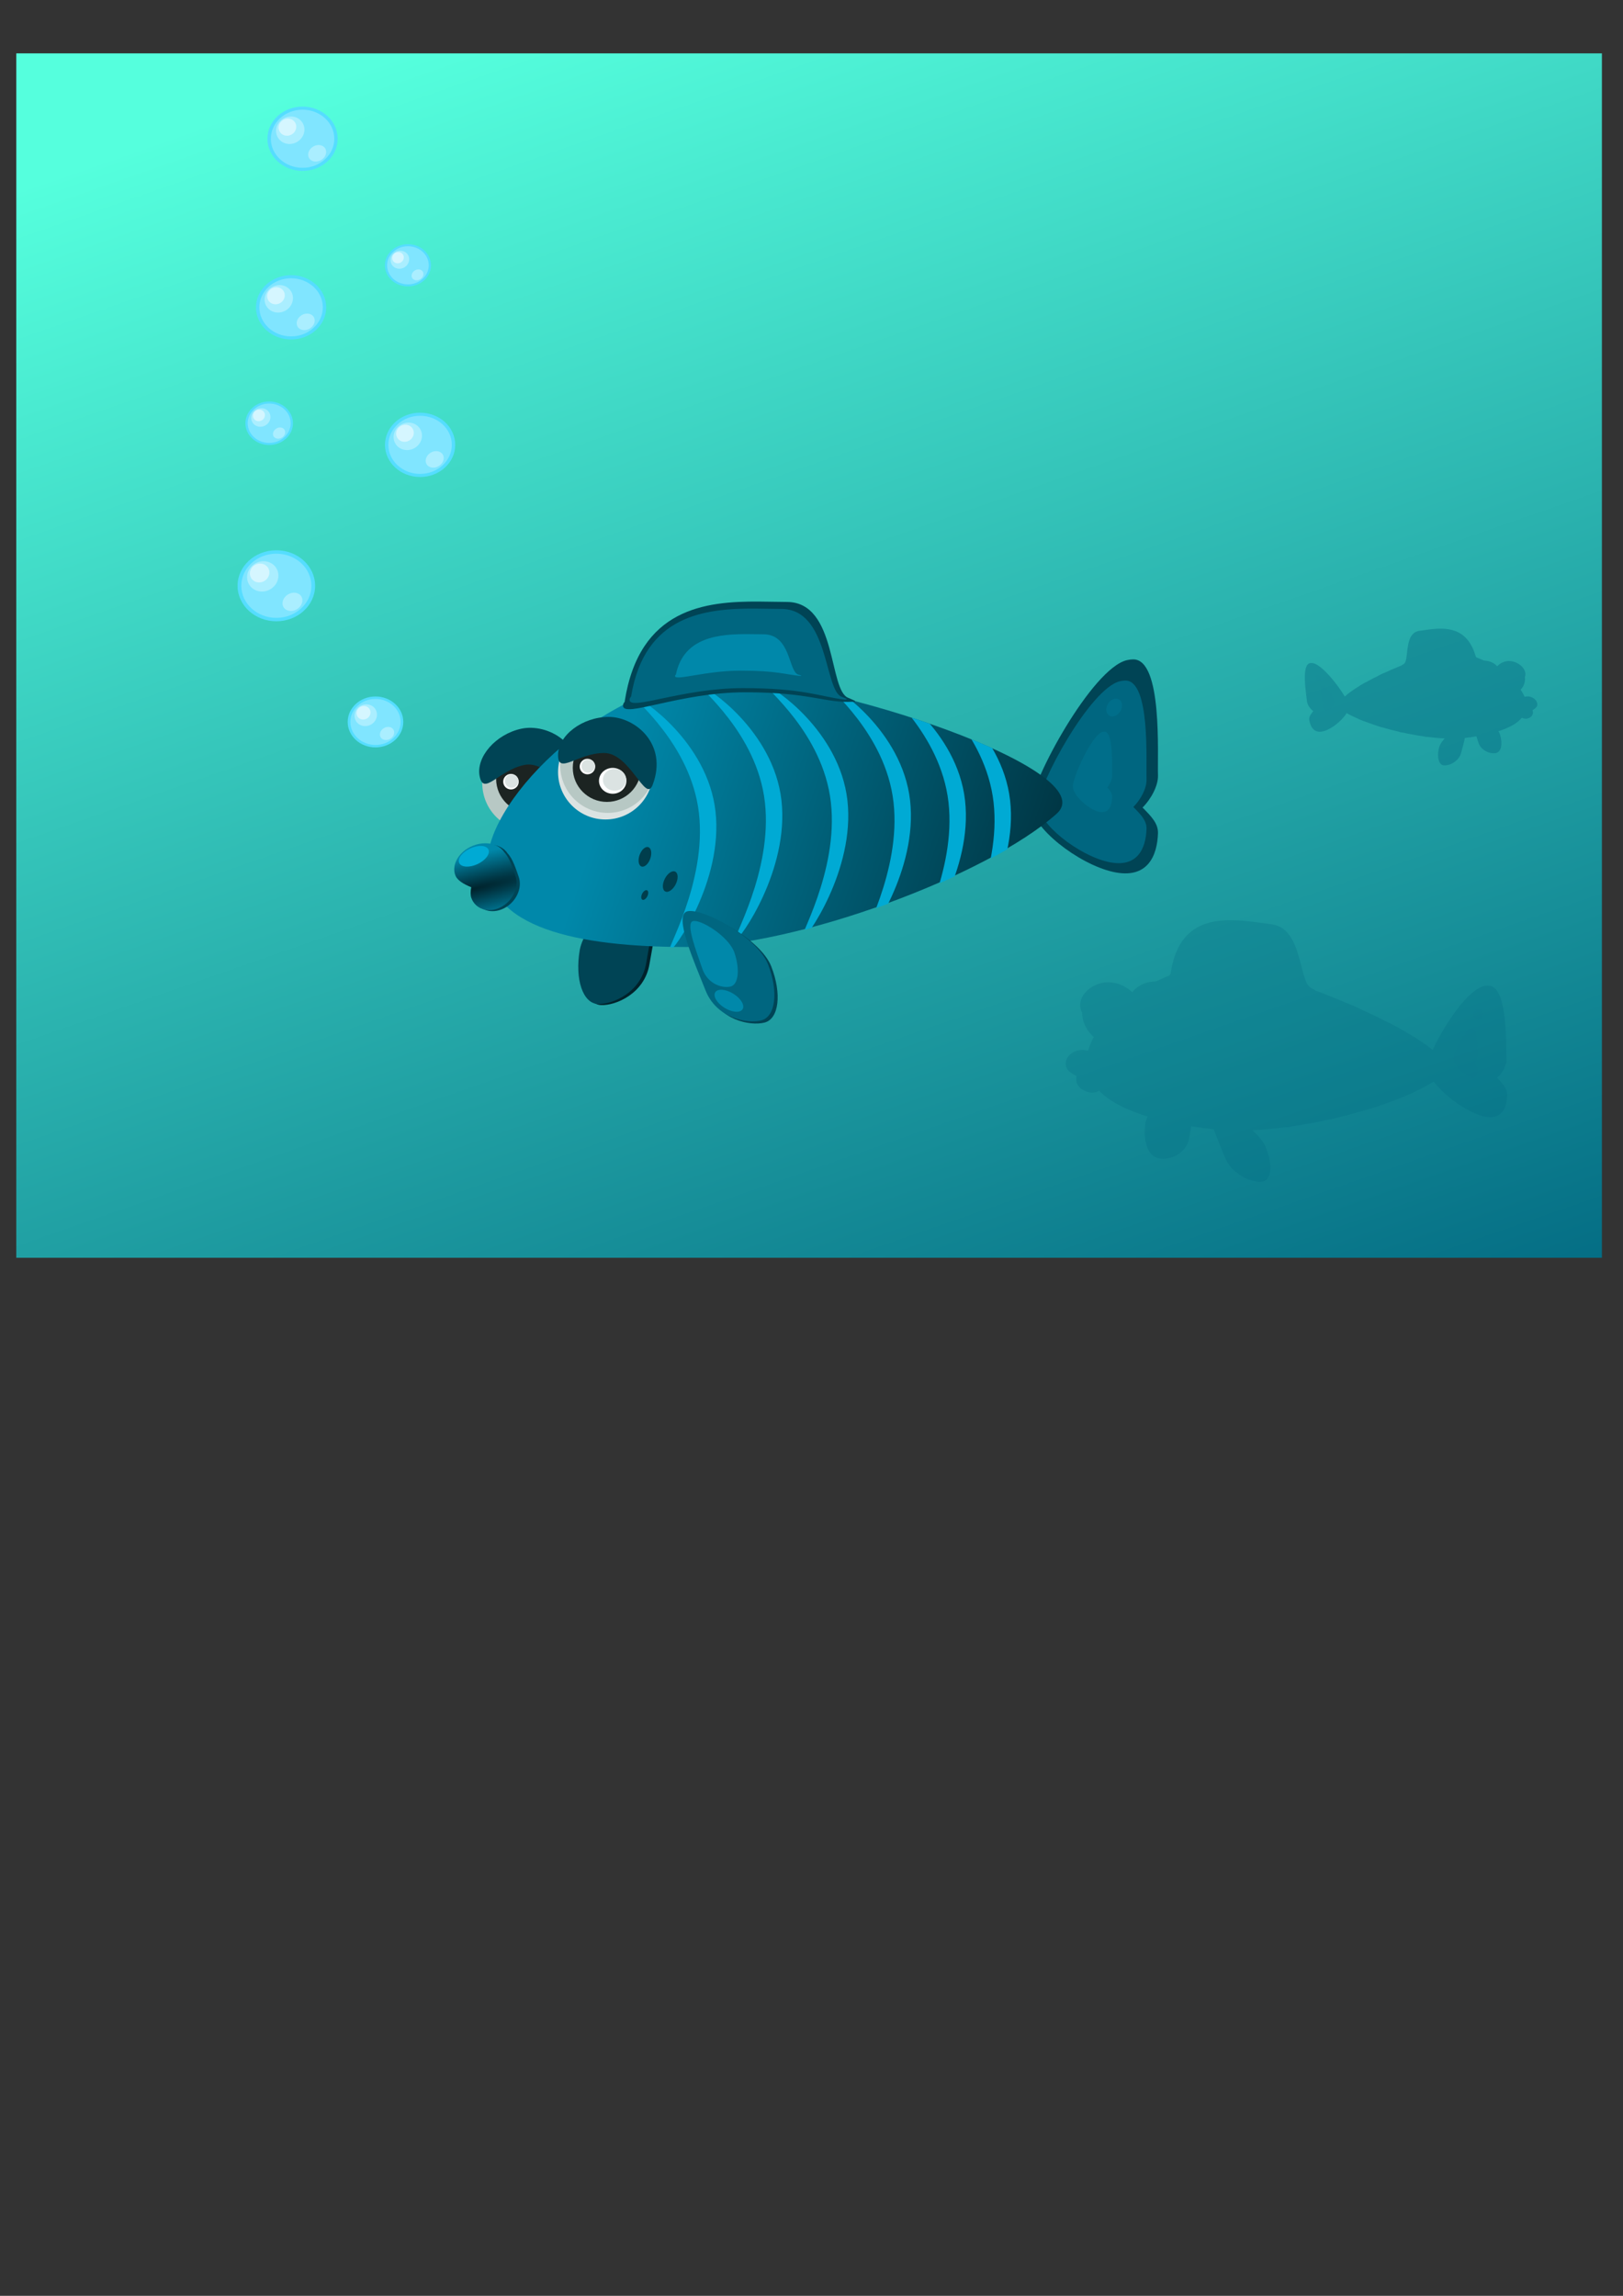 <?xml version="1.0" encoding="UTF-8" standalone="no"?>
<!-- Created with Inkscape (http://www.inkscape.org/) -->

<svg
   xmlns:dc="http://purl.org/dc/elements/1.1/"
   xmlns:cc="http://creativecommons.org/ns#"
   xmlns:rdf="http://www.w3.org/1999/02/22-rdf-syntax-ns#"
   xmlns:svg="http://www.w3.org/2000/svg"
   xmlns="http://www.w3.org/2000/svg"
   xmlns:xlink="http://www.w3.org/1999/xlink"
   xmlns:sodipodi="http://sodipodi.sourceforge.net/DTD/sodipodi-0.dtd"
   xmlns:inkscape="http://www.inkscape.org/namespaces/inkscape"
   width="744.094"
   height="1052.362"
   id="svg2"
   version="1.1"
   inkscape:version="0.48+devel r"
   viewBox="0 0 744.094 1052.362"
   sodipodi:docname="blue_fish.svg">
  <rect x="0" y="0" width="744.094" height="1052.362" fill="#333333" stroke="none"/>
  <defs
     id="defs4">
    <linearGradient
       inkscape:collect="always"
       id="linearGradient4364">
      <stop
         style="stop-color:#006680;stop-opacity:1"
         offset="0"
         id="stop4366" />
      <stop
         style="stop-color:#55ffdd;stop-opacity:1"
         offset="1"
         id="stop4368" />
    </linearGradient>
    <linearGradient
       inkscape:collect="always"
       id="linearGradient3625">
      <stop
         style="stop-color:#00222b;stop-opacity:1"
         offset="0"
         id="stop3627" />
      <stop
         style="stop-color:#0088aa;stop-opacity:1"
         offset="1"
         id="stop3629" />
    </linearGradient>
    <radialGradient
       inkscape:collect="always"
       xlink:href="#linearGradient3625"
       id="radialGradient3631"
       cx="83.452"
       cy="539.47"
       fx="83.452"
       fy="539.47"
       r="56.765"
       gradientTransform="matrix(2.147,-0.532,0.065,0.262,1.357,310.944)"
       gradientUnits="userSpaceOnUse" />
    <clipPath
       clipPathUnits="userSpaceOnUse"
       id="clipPath3834">
      <path
         style="fill:#00aad4;fill-opacity:1;stroke-width:3;stroke-miterlimit:4;stroke-dasharray:none"
         d="m 537.779,396.086 c 14.435,126.939 -75.588,253.611 -83.902,254.557 -8.315,0.946 68.227,-124.194 53.792,-251.133 C 493.234,272.571 385.031,190.806 393.346,189.861 c 8.315,-0.946 129.999,79.286 144.434,206.225 z"
         id="path3836"
         inkscape:connector-curvature="0"
         sodipodi:nodetypes="sssss" />
    </clipPath>
    <clipPath
       clipPathUnits="userSpaceOnUse"
       id="clipPath3861">
      <path
         style="fill:#00aad4;fill-opacity:1;stroke-width:3;stroke-miterlimit:4;stroke-dasharray:none"
         d="m 657.779,376.086 c 14.435,126.939 -75.588,253.611 -83.902,254.557 -8.315,0.946 68.227,-124.194 53.792,-251.133 C 613.234,252.571 505.031,170.806 513.346,169.861 c 8.315,-0.946 129.999,79.286 144.434,206.225 z"
         id="path3863"
         inkscape:connector-curvature="0"
         sodipodi:nodetypes="sssss" />
    </clipPath>
    <clipPath
       clipPathUnits="userSpaceOnUse"
       id="clipPath3880">
      <path
         style="fill:#00aad4;fill-opacity:1;stroke-width:3;stroke-miterlimit:4;stroke-dasharray:none"
         d="m 777.779,376.086 c 14.435,126.939 -75.588,253.611 -83.902,254.557 -8.315,0.946 68.227,-124.194 53.792,-251.133 C 733.234,252.571 625.031,170.806 633.346,169.861 c 8.315,-0.946 129.999,79.286 144.434,206.225 z"
         id="path3882"
         inkscape:connector-curvature="0"
         sodipodi:nodetypes="sssss" />
    </clipPath>
    <clipPath
       clipPathUnits="userSpaceOnUse"
       id="clipPath3911">
      <path
         style="fill:#00aad4;fill-opacity:1;stroke-width:3;stroke-miterlimit:4;stroke-dasharray:none"
         d="m 891.779,376.086 c 14.435,126.939 -75.588,253.611 -83.902,254.557 -8.315,0.946 68.227,-124.194 53.792,-251.133 C 847.234,252.571 739.031,170.806 747.346,169.861 c 8.315,-0.946 129.999,79.286 144.434,206.225 z"
         id="path3913"
         inkscape:connector-curvature="0"
         sodipodi:nodetypes="sssss" />
    </clipPath>
    <clipPath
       clipPathUnits="userSpaceOnUse"
       id="clipPath3930">
      <path
         style="fill:#00aad4;fill-opacity:1;stroke-width:3;stroke-miterlimit:4;stroke-dasharray:none"
         d="m 991.78,376.086 c 14.435,126.939 -75.588,253.611 -83.902,254.557 -8.315,0.946 68.227,-124.194 53.792,-251.133 C 947.234,252.571 839.031,170.806 847.346,169.861 c 8.315,-0.946 129.999,79.286 144.434,206.225 z"
         id="path3932"
         inkscape:connector-curvature="0"
         sodipodi:nodetypes="sssss" />
    </clipPath>
    <clipPath
       clipPathUnits="userSpaceOnUse"
       id="clipPath3949">
      <path
         style="fill:#00aad4;fill-opacity:1;stroke-width:3;stroke-miterlimit:4;stroke-dasharray:none"
         d="m 1073.78,376.086 c 14.435,126.939 -75.588,253.611 -83.902,254.557 -8.315,0.946 68.227,-124.194 53.792,-251.133 -14.435,-126.939 -122.638,-208.703 -114.323,-209.649 8.315,-0.946 129.999,79.286 144.434,206.225 z"
         id="path3951"
         inkscape:connector-curvature="0"
         sodipodi:nodetypes="sssss" />
    </clipPath>
    <linearGradient
       inkscape:collect="always"
       xlink:href="#linearGradient3625"
       id="linearGradient3972"
       x1="1284.914"
       y1="662.443"
       x2="347.492"
       y2="345.255"
       gradientUnits="userSpaceOnUse"
       gradientTransform="matrix(0.252,0,0,0.252,192.51,272.093)" />
    <linearGradient
       inkscape:collect="always"
       xlink:href="#linearGradient4364"
       id="linearGradient4370"
       x1="1499.838"
       y1="1596.844"
       x2="529.558"
       y2="-1178.391"
       gradientUnits="userSpaceOnUse"
       gradientTransform="matrix(0.252,0,0,0.252,192.51,272.093)" />
    <clipPath
       clipPathUnits="userSpaceOnUse"
       id="clipPath3834-5">
      <path
         style="fill:#00aad4;fill-opacity:1;stroke-width:3;stroke-miterlimit:4;stroke-dasharray:none"
         d="m 537.779,396.086 c 14.435,126.939 -75.588,253.611 -83.902,254.557 -8.315,0.946 68.227,-124.194 53.792,-251.133 C 493.234,272.571 385.031,190.806 393.346,189.861 c 8.315,-0.946 129.999,79.286 144.434,206.225 z"
         id="path3836-7"
         inkscape:connector-curvature="0"
         sodipodi:nodetypes="sssss" />
    </clipPath>
    <clipPath
       clipPathUnits="userSpaceOnUse"
       id="clipPath3861-6">
      <path
         style="fill:#00aad4;fill-opacity:1;stroke-width:3;stroke-miterlimit:4;stroke-dasharray:none"
         d="m 657.779,376.086 c 14.435,126.939 -75.588,253.611 -83.902,254.557 -8.315,0.946 68.227,-124.194 53.792,-251.133 C 613.234,252.571 505.031,170.806 513.346,169.861 c 8.315,-0.946 129.999,79.286 144.434,206.225 z"
         id="path3863-1"
         inkscape:connector-curvature="0"
         sodipodi:nodetypes="sssss" />
    </clipPath>
    <clipPath
       clipPathUnits="userSpaceOnUse"
       id="clipPath3880-7">
      <path
         style="fill:#00aad4;fill-opacity:1;stroke-width:3;stroke-miterlimit:4;stroke-dasharray:none"
         d="m 777.779,376.086 c 14.435,126.939 -75.588,253.611 -83.902,254.557 -8.315,0.946 68.227,-124.194 53.792,-251.133 C 733.234,252.571 625.031,170.806 633.346,169.861 c 8.315,-0.946 129.999,79.286 144.434,206.225 z"
         id="path3882-3"
         inkscape:connector-curvature="0"
         sodipodi:nodetypes="sssss" />
    </clipPath>
    <clipPath
       clipPathUnits="userSpaceOnUse"
       id="clipPath3911-0">
      <path
         style="fill:#00aad4;fill-opacity:1;stroke-width:3;stroke-miterlimit:4;stroke-dasharray:none"
         d="m 891.779,376.086 c 14.435,126.939 -75.588,253.611 -83.902,254.557 -8.315,0.946 68.227,-124.194 53.792,-251.133 C 847.234,252.571 739.031,170.806 747.346,169.861 c 8.315,-0.946 129.999,79.286 144.434,206.225 z"
         id="path3913-3"
         inkscape:connector-curvature="0"
         sodipodi:nodetypes="sssss" />
    </clipPath>
    <clipPath
       clipPathUnits="userSpaceOnUse"
       id="clipPath3930-5">
      <path
         style="fill:#00aad4;fill-opacity:1;stroke-width:3;stroke-miterlimit:4;stroke-dasharray:none"
         d="m 991.78,376.086 c 14.435,126.939 -75.588,253.611 -83.902,254.557 -8.315,0.946 68.227,-124.194 53.792,-251.133 C 947.234,252.571 839.031,170.806 847.346,169.861 c 8.315,-0.946 129.999,79.286 144.434,206.225 z"
         id="path3932-3"
         inkscape:connector-curvature="0"
         sodipodi:nodetypes="sssss" />
    </clipPath>
    <clipPath
       clipPathUnits="userSpaceOnUse"
       id="clipPath3949-2">
      <path
         style="fill:#00aad4;fill-opacity:1;stroke-width:3;stroke-miterlimit:4;stroke-dasharray:none"
         d="m 1073.78,376.086 c 14.435,126.939 -75.588,253.611 -83.902,254.557 -8.315,0.946 68.227,-124.194 53.792,-251.133 -14.435,-126.939 -122.638,-208.703 -114.323,-209.649 8.315,-0.946 129.999,79.286 144.434,206.225 z"
         id="path3951-8"
         inkscape:connector-curvature="0"
         sodipodi:nodetypes="sssss" />
    </clipPath>
    <clipPath
       clipPathUnits="userSpaceOnUse"
       id="clipPath3834-5-5">
      <path
         style="fill:#00aad4;fill-opacity:1;stroke-width:3;stroke-miterlimit:4;stroke-dasharray:none"
         d="m 537.779,396.086 c 14.435,126.939 -75.588,253.611 -83.902,254.557 -8.315,0.946 68.227,-124.194 53.792,-251.133 C 493.234,272.571 385.031,190.806 393.346,189.861 c 8.315,-0.946 129.999,79.286 144.434,206.225 z"
         id="path3836-7-9"
         inkscape:connector-curvature="0"
         sodipodi:nodetypes="sssss" />
    </clipPath>
    <clipPath
       clipPathUnits="userSpaceOnUse"
       id="clipPath3861-6-5">
      <path
         style="fill:#00aad4;fill-opacity:1;stroke-width:3;stroke-miterlimit:4;stroke-dasharray:none"
         d="m 657.779,376.086 c 14.435,126.939 -75.588,253.611 -83.902,254.557 -8.315,0.946 68.227,-124.194 53.792,-251.133 C 613.234,252.571 505.031,170.806 513.346,169.861 c 8.315,-0.946 129.999,79.286 144.434,206.225 z"
         id="path3863-1-3"
         inkscape:connector-curvature="0"
         sodipodi:nodetypes="sssss" />
    </clipPath>
    <clipPath
       clipPathUnits="userSpaceOnUse"
       id="clipPath3880-7-3">
      <path
         style="fill:#00aad4;fill-opacity:1;stroke-width:3;stroke-miterlimit:4;stroke-dasharray:none"
         d="m 777.779,376.086 c 14.435,126.939 -75.588,253.611 -83.902,254.557 -8.315,0.946 68.227,-124.194 53.792,-251.133 C 733.234,252.571 625.031,170.806 633.346,169.861 c 8.315,-0.946 129.999,79.286 144.434,206.225 z"
         id="path3882-3-6"
         inkscape:connector-curvature="0"
         sodipodi:nodetypes="sssss" />
    </clipPath>
    <clipPath
       clipPathUnits="userSpaceOnUse"
       id="clipPath3911-0-8">
      <path
         style="fill:#00aad4;fill-opacity:1;stroke-width:3;stroke-miterlimit:4;stroke-dasharray:none"
         d="m 891.779,376.086 c 14.435,126.939 -75.588,253.611 -83.902,254.557 -8.315,0.946 68.227,-124.194 53.792,-251.133 C 847.234,252.571 739.031,170.806 747.346,169.861 c 8.315,-0.946 129.999,79.286 144.434,206.225 z"
         id="path3913-3-6"
         inkscape:connector-curvature="0"
         sodipodi:nodetypes="sssss" />
    </clipPath>
    <clipPath
       clipPathUnits="userSpaceOnUse"
       id="clipPath3930-5-8">
      <path
         style="fill:#00aad4;fill-opacity:1;stroke-width:3;stroke-miterlimit:4;stroke-dasharray:none"
         d="m 991.78,376.086 c 14.435,126.939 -75.588,253.611 -83.902,254.557 -8.315,0.946 68.227,-124.194 53.792,-251.133 C 947.234,252.571 839.031,170.806 847.346,169.861 c 8.315,-0.946 129.999,79.286 144.434,206.225 z"
         id="path3932-3-6"
         inkscape:connector-curvature="0"
         sodipodi:nodetypes="sssss" />
    </clipPath>
    <clipPath
       clipPathUnits="userSpaceOnUse"
       id="clipPath3949-2-7">
      <path
         style="fill:#00aad4;fill-opacity:1;stroke-width:3;stroke-miterlimit:4;stroke-dasharray:none"
         d="m 1073.78,376.086 c 14.435,126.939 -75.588,253.611 -83.902,254.557 -8.315,0.946 68.227,-124.194 53.792,-251.133 -14.435,-126.939 -122.638,-208.703 -114.323,-209.649 8.315,-0.946 129.999,79.286 144.434,206.225 z"
         id="path3951-8-2"
         inkscape:connector-curvature="0"
         sodipodi:nodetypes="sssss" />
    </clipPath>
  </defs>
  <sodipodi:namedview
     id="base"
     pagecolor="#ffffff"
     bordercolor="#666666"
     borderopacity="1.0"
     inkscape:pageopacity="0.0"
     inkscape:pageshadow="2"
     inkscape:zoom="0.9899495"
     inkscape:cx="358.6735"
     inkscape:cy="749.82126"
     inkscape:document-units="px"
     inkscape:current-layer="layer1"
     showgrid="false"
     showborder="false"
     inkscape:window-width="1366"
     inkscape:window-height="744"
     inkscape:window-x="0"
     inkscape:window-y="24"
     inkscape:window-maximized="1" />
  <g
     inkscape:groupmode="layer"
     id="layer3"
     inkscape:label="background"
     sodipodi:insensitive="true">
    <rect
       style="fill:url(#linearGradient4370);fill-opacity:1;stroke-width:3;stroke-miterlimit:4;stroke-dasharray:none"
       id="rect4362"
       width="726.957"
       height="552.08"
       x="7.466"
       y="24.466" />
  </g>
  <g
     inkscape:label="fish"
     inkscape:groupmode="layer"
     id="layer1">
    <g
       id="g4791">
      <circle
         transform="matrix(0.979,-0.206,0.206,0.979,0,0)"
         r="21.748"
         cy="401.205"
         cx="163.659"
         id="path3368-90-8"
         style="fill:#b7c8c4;stroke-width:3;stroke-miterlimit:4;stroke-dasharray:none" />
      <circle
         transform="matrix(0.979,-0.206,0.206,0.979,0,0)"
         r="15.637"
         cy="399.264"
         cx="164.306"
         id="path3402-0"
         style="fill:#1c2422;stroke-width:3;stroke-miterlimit:4;stroke-dasharray:none" />
      <path
         sodipodi:nodetypes="sssss"
         inkscape:connector-curvature="0"
         id="path3368-9-9"
         d="m 265.162,360.416 c -1.432,9.019 -13.038,-12.246 -24.792,-9.776 -11.754,2.471 -18.564,14.262 -20.442,5.325 -1.878,-8.937 7.398,-19.48 19.152,-21.951 11.754,-2.471 29.243,6.487 26.082,26.401 z"
         style="fill:#004455;stroke-width:3;stroke-miterlimit:4;stroke-dasharray:none" />
      <ellipse
         transform="matrix(0.979,-0.206,0.206,0.979,0,0)"
         ry="5.931"
         rx="6.291"
         cy="405.231"
         cx="166.966"
         id="path3402-9-7-2"
         style="fill:#ffffff;stroke-width:3;stroke-miterlimit:4;stroke-dasharray:none" />
      <ellipse
         transform="matrix(0.979,-0.206,0.206,0.979,0,0)"
         ry="5.019"
         rx="5.323"
         cy="404.745"
         cx="167.805"
         id="path3402-9-1"
         style="fill:#dbe3e2;stroke-width:3;stroke-miterlimit:4;stroke-dasharray:none" />
      <circle
         transform="matrix(0.979,-0.206,0.206,0.979,0,0)"
         r="3.561"
         cy="398.692"
         cx="155.394"
         id="path3402-9-0-4-6"
         style="fill:#ffffff;stroke-width:3;stroke-miterlimit:4;stroke-dasharray:none" />
      <circle
         transform="matrix(0.979,-0.206,0.206,0.979,0,0)"
         r="3.07"
         cy="398.47"
         cx="155.755"
         id="path3402-9-0-3"
         style="fill:#dbe3e2;stroke-width:3;stroke-miterlimit:4;stroke-dasharray:none" />
      <path
         sodipodi:nodetypes="sssss"
         inkscape:connector-curvature="0"
         id="path3528-4-0"
         d="m 267.29,436.073 c -2.266,13.316 1.445,24.348 8.288,24.639 6.843,0.292 19.901,-5.347 22.167,-18.663 2.266,-13.316 7.567,-36.916 0.724,-37.208 -6.843,-0.292 -28.913,17.916 -31.179,31.232 z"
         style="fill:#00222b;stroke-width:3;stroke-miterlimit:4;stroke-dasharray:none" />
      <path
         sodipodi:nodetypes="sssss"
         inkscape:connector-curvature="0"
         id="path3528-4"
         d="m 265.781,435.57 c -2.266,13.316 1.445,24.348 8.288,24.639 6.843,0.292 19.901,-5.347 22.167,-18.663 2.266,-13.316 7.567,-36.916 0.724,-37.208 -6.843,-0.292 -28.913,17.916 -31.179,31.232 z"
         style="fill:#004455;stroke-width:3;stroke-miterlimit:4;stroke-dasharray:none" />
      <path
         sodipodi:nodetypes="cscccsscsc"
         inkscape:connector-curvature="0"
         id="path3509"
         d="m 519.563,302.251 c -0.901,0.004 -1.851,0.113 -2.852,0.339 -16.018,3.614 -44.153,55.874 -43.82,65.981 0.003,0.054 0.006,0.107 0.009,0.16 -0.003,0.053 0,0 -0.009,0.16 -0.332,10.107 21.332,27.14 37.35,30.754 16.018,3.614 20.324,-7.561 20.656,-17.668 0.147,-4.462 -2.969,-7.684 -7.07,-11.808 4.101,-4.124 7.217,-10.222 7.07,-14.684 -0.312,-9.475 2.181,-53.288 -11.334,-53.234 z"
         style="fill:#004455;stroke-width:3;stroke-miterlimit:4;stroke-dasharray:none" />
      <path
         sodipodi:nodetypes="cscccsscsc"
         inkscape:connector-curvature="0"
         id="path3509-2"
         d="m 515.967,311.956 c -0.769,0.003 -1.58,0.097 -2.434,0.289 -13.67,3.084 -37.68,47.684 -37.397,56.309 0.003,0.046 0.005,0.091 0.008,0.137 -0.003,0.046 0,0 -0.008,0.137 -0.284,8.626 18.205,23.162 31.875,26.246 13.67,3.084 17.345,-6.453 17.628,-15.078 0.125,-3.808 -2.534,-6.557 -6.034,-10.077 3.5,-3.52 6.159,-8.724 6.034,-12.531 -0.266,-8.086 1.861,-45.477 -9.672,-45.431 z"
         style="fill:#006680;stroke-width:3;stroke-miterlimit:4;stroke-dasharray:none" />
      <path
         sodipodi:nodetypes="cscccsscsc"
         inkscape:connector-curvature="0"
         id="path3509-2-7"
         d="m 506.368,335.341 c -0.279,0.001 -0.574,0.043 -0.885,0.128 -4.968,1.361 -13.693,21.043 -13.59,24.849 0,0.02 0.003,0.04 0.003,0.06 0,0.02 0,0 -0.003,0.06 -0.103,3.806 6.616,10.221 11.583,11.582 4.968,1.361 6.303,-2.847 6.406,-6.654 0.045,-1.68 -0.921,-2.894 -2.193,-4.447 1.272,-1.553 2.238,-3.85 2.193,-5.53 -0.097,-3.568 0.676,-20.069 -3.515,-20.048 z"
         style="opacity:0.25;fill:#0088aa;fill-opacity:1;stroke-width:3;stroke-miterlimit:4;stroke-dasharray:none" />
      <path
         sodipodi:nodetypes="sssss"
         inkscape:connector-curvature="0"
         id="path3500"
         d="m 484.468,372.978 c -31.633,28.341 -119.521,61.109 -169.848,61.109 -50.327,0 -91.125,-9.043 -91.125,-38.822 0,-29.779 55.895,-84.115 106.222,-84.115 50.327,0 176.929,41.957 154.75,61.828 z"
         style="fill:url(#linearGradient3972);fill-opacity:1;stroke-width:3;stroke-miterlimit:4;stroke-dasharray:none" />
      <path
         transform="matrix(0.252,0,0,0.252,192.51,272.093)"
         clip-path="url(#clipPath3834)"
         sodipodi:nodetypes="sssss"
         inkscape:connector-curvature="0"
         id="path3500-1"
         d="m 1160.286,400.934 c -125.714,112.632 -474.994,242.857 -675,242.857 -200.006,0 -362.143,-35.939 -362.143,-154.286 -1e-5,-118.347 222.137,-334.286 422.143,-334.286 200.006,0 703.144,166.742 615,245.714 z"
         style="fill:#00aad4;stroke-width:3;stroke-miterlimit:4;stroke-dasharray:none" />
      <path
         transform="matrix(0.252,0,0,0.252,192.51,272.093)"
         clip-path="url(#clipPath3861)"
         sodipodi:nodetypes="sssss"
         inkscape:connector-curvature="0"
         id="path3500-3"
         d="m 1160.286,400.934 c -125.714,112.632 -474.994,242.857 -675,242.857 -200.006,0 -362.143,-35.939 -362.143,-154.286 -1e-5,-118.347 222.137,-334.286 422.143,-334.286 200.006,0 703.144,166.742 615,245.714 z"
         style="fill:#00aad4;stroke-width:3;stroke-miterlimit:4;stroke-dasharray:none" />
      <path
         transform="matrix(0.252,0,0,0.252,192.51,272.093)"
         clip-path="url(#clipPath3880)"
         sodipodi:nodetypes="sssss"
         inkscape:connector-curvature="0"
         id="path3500-8"
         d="m 1160.286,400.934 c -125.714,112.632 -474.994,242.857 -675,242.857 -200.006,0 -362.143,-35.939 -362.143,-154.286 -1e-5,-118.347 222.137,-334.286 422.143,-334.286 200.006,0 703.144,166.742 615,245.714 z"
         style="fill:#00aad4;stroke-width:3;stroke-miterlimit:4;stroke-dasharray:none" />
      <path
         transform="matrix(0.252,0,0,0.252,192.51,272.093)"
         clip-path="url(#clipPath3911)"
         sodipodi:nodetypes="sssss"
         inkscape:connector-curvature="0"
         id="path3500-5"
         d="m 1160.286,400.934 c -125.714,112.632 -474.994,242.857 -675,242.857 -200.006,0 -362.143,-35.939 -362.143,-154.286 -1e-5,-118.347 222.137,-334.286 422.143,-334.286 200.006,0 703.144,166.742 615,245.714 z"
         style="fill:#00aad4;stroke-width:3;stroke-miterlimit:4;stroke-dasharray:none" />
      <path
         transform="matrix(0.252,0,0,0.252,192.51,272.093)"
         clip-path="url(#clipPath3930)"
         sodipodi:nodetypes="sssss"
         inkscape:connector-curvature="0"
         id="path3500-39"
         d="m 1160.286,400.934 c -125.714,112.632 -474.994,242.857 -675,242.857 -200.006,0 -362.143,-35.939 -362.143,-154.286 -1e-5,-118.347 222.137,-334.286 422.143,-334.286 200.006,0 703.144,166.742 615,245.714 z"
         style="fill:#00aad4;stroke-width:3;stroke-miterlimit:4;stroke-dasharray:none" />
      <path
         transform="matrix(0.252,0,0,0.252,192.51,272.093)"
         clip-path="url(#clipPath3949)"
         sodipodi:nodetypes="sssss"
         inkscape:connector-curvature="0"
         id="path3500-0"
         d="m 1160.286,400.934 c -125.714,112.632 -474.994,242.857 -675,242.857 -200.006,0 -362.143,-35.939 -362.143,-154.286 -1e-5,-118.347 222.137,-334.286 422.143,-334.286 200.006,0 703.144,166.742 615,245.714 z"
         style="fill:#00aad4;stroke-width:3;stroke-miterlimit:4;stroke-dasharray:none" />
      <path
         id="path3606-9"
         d="m 224.063,387.043 c -1.915,-0.006 -3.944,0.383 -5.927,1.211 -6.348,2.65 -9.827,8.789 -7.772,13.712 0.831,1.99 3.679,3.858 7.197,5.204 -0.363,1.943 -0.394,3.663 0.034,4.892 1.808,5.189 7.802,7.131 13.387,4.337 5.585,-2.794 8.647,-9.265 6.838,-14.454 -1.152,-3.306 -2.693,-8.301 -5.103,-10.773 -1.705,-2.638 -4.967,-4.117 -8.654,-4.129 z"
         style="fill:#004455;fill-opacity:1;stroke-width:3;stroke-miterlimit:4;stroke-dasharray:none"
         inkscape:connector-curvature="0" />
      <circle
         r="21.748"
         cy="353.89"
         cx="277.595"
         id="path3368-90"
         style="fill:#dbe3e2;stroke-width:3;stroke-miterlimit:4;stroke-dasharray:none" />
      <circle
         r="21.748"
         cy="350.871"
         cx="278.602"
         id="path3368"
         style="fill:#b7c8c4;stroke-width:3;stroke-miterlimit:4;stroke-dasharray:none" />
      <circle
         r="15.637"
         cy="351.949"
         cx="278.242"
         id="path3402"
         style="fill:#1c2422;stroke-width:3;stroke-miterlimit:4;stroke-dasharray:none" />
      <path
         sodipodi:nodetypes="sssss"
         inkscape:connector-curvature="0"
         id="path3368-9"
         d="m 299.199,359.821 c -3.256,8.532 -10.24,-14.666 -22.251,-14.666 -12.011,0 -21.101,10.139 -21.101,1.006 0,-9.132 11.247,-17.542 23.257,-17.542 12.011,0 27.283,12.364 20.094,31.202 z"
         style="fill:#004455;stroke-width:3;stroke-miterlimit:4;stroke-dasharray:none" />
      <ellipse
         ry="5.931"
         rx="6.291"
         cy="357.916"
         cx="280.902"
         id="path3402-9-7"
         style="fill:#ffffff;stroke-width:3;stroke-miterlimit:4;stroke-dasharray:none" />
      <ellipse
         ry="5.019"
         rx="5.323"
         cy="357.43"
         cx="281.741"
         id="path3402-9"
         style="fill:#dbe3e2;stroke-width:3;stroke-miterlimit:4;stroke-dasharray:none" />
      <circle
         r="3.561"
         cy="351.376"
         cx="269.33"
         id="path3402-9-0-4"
         style="fill:#ffffff;stroke-width:3;stroke-miterlimit:4;stroke-dasharray:none" />
      <circle
         r="3.07"
         cy="351.155"
         cx="269.69"
         id="path3402-9-0"
         style="fill:#dbe3e2;stroke-width:3;stroke-miterlimit:4;stroke-dasharray:none" />
      <path
         sodipodi:nodetypes="scccsccss"
         inkscape:connector-curvature="0"
         id="path3503"
         d="m 347.937,275.745 c -24.546,-0.134 -54.834,2.985 -61.541,45.805 l 0.111,0.003 c -0.58,0.624 -0.88,1.256 -0.896,1.891 0.001,5.956 25.901,-6.111 56.077,-6.111 30.175,-10e-6 36.446,5.067 49.411,4.322 1.934,-0.262 0.797,-0.408 -2.107,-1.743 -9.194,-3.165 -4.969,-43.893 -28.195,-43.989 -3.965,-0.017 -8.314,-0.153 -12.859,-0.177 z"
         style="fill:#004455;stroke-width:3;stroke-miterlimit:4;stroke-dasharray:none" />
      <path
         sodipodi:nodetypes="sssss"
         inkscape:connector-curvature="0"
         id="path3528-7"
         d="m 353.574,442.926 c 4.94,12.572 3.563,24.129 -3.076,25.813 -6.639,1.685 -20.574,-1.166 -25.515,-13.737 -4.94,-12.572 -14.954,-34.589 -8.315,-36.274 6.639,-1.685 31.965,11.626 36.905,24.198 z"
         style="fill:#004455;stroke-width:3;stroke-miterlimit:4;stroke-dasharray:none" />
      <path
         sodipodi:nodetypes="sssss"
         inkscape:connector-curvature="0"
         id="path3528"
         d="m 352.064,441.92 c 4.94,12.572 3.563,24.129 -3.076,25.813 -6.639,1.685 -20.574,-1.166 -25.514,-13.737 -4.94,-12.572 -14.954,-34.589 -8.315,-36.274 6.639,-1.685 31.965,11.626 36.905,24.198 z"
         style="fill:#006680;stroke-width:3;stroke-miterlimit:4;stroke-dasharray:none" />
      <path
         sodipodi:nodetypes="scccsccss"
         inkscape:connector-curvature="0"
         id="path3503-2"
         d="m 346.367,278.98 c -22.737,-0.117 -50.793,2.616 -57.006,40.134 l 0.103,0.002 c -0.537,0.547 -0.815,1.101 -0.83,1.657 0.001,5.218 23.993,-5.355 51.944,-5.355 27.952,-10e-6 35.275,3.916 46.776,5.297 1.792,-0.23 0.738,-0.357 -1.952,-1.527 -7.5,-4.298 -5.609,-39.968 -27.124,-40.052 -3.673,-0.014 -7.701,-0.134 -11.912,-0.155 z"
         style="fill:#006680;stroke-width:3;stroke-miterlimit:4;stroke-dasharray:none" />
      <path
         inkscape:connector-curvature="0"
         id="path3606"
         d="m 222.553,386.54 c -1.915,-0.006 -3.944,0.383 -5.927,1.211 -6.348,2.65 -9.827,8.789 -7.772,13.712 0.831,1.99 3.679,3.858 7.197,5.204 -0.363,1.943 -0.394,3.663 0.034,4.892 1.808,5.189 7.802,7.131 13.387,4.337 5.585,-2.794 8.647,-9.265 6.838,-14.454 -1.152,-3.306 -2.693,-8.301 -5.103,-10.773 -1.705,-2.638 -4.967,-4.117 -8.654,-4.129 z"
         style="fill:url(#radialGradient3631);fill-opacity:1;stroke-width:3;stroke-miterlimit:4;stroke-dasharray:none" />
      <ellipse
         transform="matrix(0.907,-0.421,0.421,0.907,0,0)"
         ry="3.954"
         rx="7.369"
         cy="447.507"
         cx="31.796"
         id="path3660"
         style="fill:#00aad4;stroke-width:3;stroke-miterlimit:4;stroke-dasharray:none" />
      <path
         sodipodi:nodetypes="sssss"
         inkscape:connector-curvature="0"
         id="path3528-75"
         d="m 336.721,436.712 c 2.553,7.519 1.841,14.432 -1.589,15.439 -3.43,1.008 -10.63,-0.697 -13.183,-8.216 -2.553,-7.519 -7.726,-20.688 -4.296,-21.696 3.43,-1.008 16.516,6.954 19.068,14.473 z"
         style="fill:#0088aa;fill-opacity:1;stroke-width:3;stroke-miterlimit:4;stroke-dasharray:none" />
      <ellipse
         inkscape:transform-center-x="-2.0203051"
         transform="matrix(0.851,0.525,-0.525,0.851,0,0)"
         ry="3.813"
         rx="7.371"
         cy="214.975"
         cx="525.313"
         id="path3677"
         style="fill:#0088aa;fill-opacity:1;stroke-width:3;stroke-miterlimit:4;stroke-dasharray:none" />
      <path
         sodipodi:nodetypes="scccsccss"
         inkscape:connector-curvature="0"
         id="path3503-2-5"
         d="m 343.049,290.671 c -13.222,-0.054 -29.537,1.201 -33.149,18.43 l 0.06,10e-4 c -0.312,0.251 -0.474,0.506 -0.483,0.761 5e-4,2.396 13.952,-2.459 30.206,-2.459 16.254,-10e-6 20.513,1.798 27.2,2.433 1.042,-0.105 0.429,-0.164 -1.135,-0.701 -4.361,-1.974 -3.262,-18.354 -15.773,-18.393 -2.136,-0.007 -4.478,-0.061 -6.927,-0.071 z"
         style="fill:#0088aa;fill-opacity:1;stroke-width:3;stroke-miterlimit:4;stroke-dasharray:none" />
      <ellipse
         transform="matrix(0.893,0.45,-0.45,0.893,0,0)"
         ry="5.084"
         rx="2.796"
         cy="222.585"
         cx="456.269"
         id="path3982"
         style="fill:#003e4d;fill-opacity:1;stroke-width:3;stroke-miterlimit:4;stroke-dasharray:none" />
      <ellipse
         transform="matrix(0.893,0.45,-0.45,0.893,0,0)"
         ry="2.413"
         rx="1.327"
         cy="233.357"
         cx="448.607"
         id="path3982-7"
         style="fill:#003e4d;fill-opacity:1;stroke-width:3;stroke-miterlimit:4;stroke-dasharray:none" />
      <ellipse
         transform="matrix(0.942,0.336,-0.336,0.942,0,0)"
         ry="4.702"
         rx="2.586"
         cy="270.564"
         cx="410.388"
         id="path3982-6"
         style="fill:#003e4d;fill-opacity:1;stroke-width:3;stroke-miterlimit:4;stroke-dasharray:none" />
      <ellipse
         transform="matrix(0.516,-0.856,0.856,0.516,0,0)"
         ry="3.304"
         rx="4.321"
         cy="605.213"
         cx="-14.073"
         id="path4017"
         style="opacity:0.25;fill:#0088aa;fill-opacity:1;stroke-width:3;stroke-miterlimit:4;stroke-dasharray:none" />
    </g>
    <g
       transform="matrix(0.158,0.019,0.003,0.155,477.195,408.595)"
       id="g4318-7"
       style="opacity:0.25;fill:#006680">
      <circle
         transform="matrix(0.979,-0.206,0.206,0.979,0,0)"
         r="86.429"
         cy="378.868"
         cx="124.13"
         id="path3368-90-8-1"
         style="fill:#006680;stroke-width:3;stroke-miterlimit:4;stroke-dasharray:none"
         d="m 210.559,378.868 a 86.429,86.429 0 0 1 -86.429,86.429 86.429,86.429 0 0 1 -86.429,-86.429 86.429,86.429 0 0 1 86.429,-86.429 86.429,86.429 0 0 1 86.429,86.429 z" />
      <circle
         transform="matrix(0.979,-0.206,0.206,0.979,0,0)"
         r="62.143"
         cy="371.154"
         cx="126.701"
         id="path3402-0-0"
         style="fill:#006680;stroke-width:3;stroke-miterlimit:4;stroke-dasharray:none"
         d="m 188.844,371.154 a 62.143,62.143 0 0 1 -62.143,62.143 62.143,62.143 0 0 1 -62.143,-62.143 62.143,62.143 0 0 1 62.143,-62.143 62.143,62.143 0 0 1 62.143,62.143 z" />
      <path
         sodipodi:nodetypes="sssss"
         inkscape:connector-curvature="0"
         id="path3368-9-9-7"
         d="m 288.731,351.009 c -5.689,35.844 -51.814,-48.669 -98.527,-38.85 -46.712,9.818 -73.776,56.68 -81.241,21.163 -7.465,-35.517 29.4,-77.417 76.112,-87.236 46.712,-9.818 116.217,25.782 103.656,104.922 z"
         style="fill:#006680;stroke-width:3;stroke-miterlimit:4;stroke-dasharray:none" />
      <ellipse
         transform="matrix(0.979,-0.206,0.206,0.979,0,0)"
         ry="23.571"
         rx="25"
         cy="394.868"
         cx="137.273"
         id="path3402-9-7-2-0"
         style="fill:#006680;stroke-width:3;stroke-miterlimit:4;stroke-dasharray:none"
         d="m 162.273,394.868 a 25,23.571 0 0 1 -25,23.571 25,23.571 0 0 1 -25,-23.571 25,23.571 0 0 1 25,-23.571 25,23.571 0 0 1 25,23.571 z" />
      <ellipse
         transform="matrix(0.979,-0.206,0.206,0.979,0,0)"
         ry="19.945"
         rx="21.154"
         cy="392.934"
         cx="140.606"
         id="path3402-9-1-4"
         style="fill:#006680;stroke-width:3;stroke-miterlimit:4;stroke-dasharray:none"
         d="m 161.76,392.934 a 21.154,19.945 0 0 1 -21.154,19.945 21.154,19.945 0 0 1 -21.154,-19.945 21.154,19.945 0 0 1 21.154,-19.945 21.154,19.945 0 0 1 21.154,19.945 z" />
      <circle
         transform="matrix(0.979,-0.206,0.206,0.979,0,0)"
         r="14.152"
         cy="368.878"
         cx="91.282"
         id="path3402-9-0-4-6-5"
         style="fill:#006680;stroke-width:3;stroke-miterlimit:4;stroke-dasharray:none"
         d="m 105.435,368.878 a 14.152,14.152 0 0 1 -14.152,14.152 14.152,14.152 0 0 1 -14.152,-14.152 14.152,14.152 0 0 1 14.152,-14.152 14.152,14.152 0 0 1 14.152,14.152 z" />
      <circle
         transform="matrix(0.979,-0.206,0.206,0.979,0,0)"
         r="12.2"
         cy="367.997"
         cx="92.715"
         id="path3402-9-0-3-3"
         style="fill:#006680;stroke-width:3;stroke-miterlimit:4;stroke-dasharray:none"
         d="M 104.916,367.997 A 12.2,12.2 0 0 1 92.715,380.198 12.2,12.2 0 0 1 80.515,367.997 12.2,12.2 0 0 1 92.715,355.797 12.2,12.2 0 0 1 104.916,367.997 Z" />
      <path
         sodipodi:nodetypes="sssss"
         inkscape:connector-curvature="0"
         id="path3528-4-0-5"
         d="m 297.19,651.683 c -9.004,52.92 5.743,96.761 32.938,97.921 27.195,1.16 79.091,-21.251 88.095,-74.171 9.004,-52.92 30.071,-146.709 2.876,-147.869 -27.195,-1.16 -114.905,71.199 -123.909,124.119 z"
         style="fill:#006680;stroke-width:3;stroke-miterlimit:4;stroke-dasharray:none" />
      <path
         sodipodi:nodetypes="sssss"
         inkscape:connector-curvature="0"
         id="path3528-4-2"
         d="m 291.19,649.683 c -9.004,52.92 5.743,96.761 32.938,97.921 27.195,1.16 79.091,-21.251 88.095,-74.171 9.004,-52.92 30.071,-146.709 2.876,-147.869 -27.195,-1.16 -114.905,71.199 -123.909,124.119 z"
         style="fill:#006680;stroke-width:3;stroke-miterlimit:4;stroke-dasharray:none" />
      <path
         sodipodi:nodetypes="cscccsscsc"
         inkscape:connector-curvature="0"
         id="path3509-9"
         d="m 1299.76,119.853 c -3.581,0.014 -7.356,0.449 -11.335,1.347 -63.658,14.361 -175.469,222.052 -174.148,262.22 0.012,0.214 0.025,0.423 0.035,0.636 -0.012,0.212 0,0 -0.035,0.636 -1.321,40.167 84.776,107.86 148.434,122.221 63.658,14.361 80.771,-30.048 82.092,-70.215 0.583,-17.733 -11.801,-30.537 -28.099,-46.928 16.297,-16.391 28.682,-40.624 28.099,-58.356 -1.238,-37.657 8.667,-211.776 -45.043,-211.56 z"
         style="fill:#006680;stroke-width:3;stroke-miterlimit:4;stroke-dasharray:none" />
      <path
         sodipodi:nodetypes="cscccsscsc"
         inkscape:connector-curvature="0"
         id="path3509-2-9"
         d="m 1285.467,158.425 c -3.056,0.012 -6.278,0.383 -9.673,1.149 -54.326,12.256 -149.748,189.502 -148.62,223.781 0.01,0.182 0.021,0.361 0.03,0.543 -0.01,0.181 0,0 -0.03,0.543 -1.127,34.279 72.349,92.049 126.675,104.305 54.326,12.256 68.931,-25.643 70.058,-59.922 0.498,-15.133 -10.071,-26.06 -23.98,-40.049 13.908,-13.988 24.477,-34.669 23.98,-49.802 -1.057,-32.137 7.396,-180.732 -38.44,-180.548 z"
         style="fill:#006680;stroke-width:3;stroke-miterlimit:4;stroke-dasharray:none" />
      <path
         sodipodi:nodetypes="cscccsscsc"
         inkscape:connector-curvature="0"
         id="path3509-2-7-8"
         d="m 1247.319,251.359 c -1.11,0.005 -2.281,0.169 -3.515,0.507 -19.742,5.408 -54.419,83.626 -54.009,98.754 0,0.08 0.01,0.159 0.011,0.239 0,0.08 0,0 -0.011,0.239 -0.41,15.127 26.292,40.621 46.034,46.029 19.742,5.408 25.049,-11.316 25.459,-26.443 0.181,-6.678 -3.66,-11.5 -8.714,-17.673 5.054,-6.173 8.895,-15.299 8.714,-21.977 -0.384,-14.182 2.688,-79.756 -13.969,-79.675 z"
         style="opacity:0.25;fill:#006680;fill-opacity:1;stroke-width:3;stroke-miterlimit:4;stroke-dasharray:none" />
      <path
         sodipodi:nodetypes="sssss"
         inkscape:connector-curvature="0"
         id="path3500-9"
         d="m 1160.286,400.934 c -125.714,112.632 -474.994,242.857 -675,242.857 -200.006,0 -362.143,-35.939 -362.143,-154.286 -1e-5,-118.347 222.137,-334.286 422.143,-334.286 200.006,0 703.144,166.742 615,245.714 z"
         style="fill:#006680;fill-opacity:1;stroke-width:3;stroke-miterlimit:4;stroke-dasharray:none" />
      <path
         clip-path="url(#clipPath3834-5)"
         sodipodi:nodetypes="sssss"
         inkscape:connector-curvature="0"
         id="path3500-1-0"
         d="m 1160.286,400.934 c -125.714,112.632 -474.994,242.857 -675,242.857 -200.006,0 -362.143,-35.939 -362.143,-154.286 -1e-5,-118.347 222.137,-334.286 422.143,-334.286 200.006,0 703.144,166.742 615,245.714 z"
         style="fill:#006680;stroke-width:3;stroke-miterlimit:4;stroke-dasharray:none" />
      <path
         clip-path="url(#clipPath3861-6)"
         sodipodi:nodetypes="sssss"
         inkscape:connector-curvature="0"
         id="path3500-3-8"
         d="m 1160.286,400.934 c -125.714,112.632 -474.994,242.857 -675,242.857 -200.006,0 -362.143,-35.939 -362.143,-154.286 -1e-5,-118.347 222.137,-334.286 422.143,-334.286 200.006,0 703.144,166.742 615,245.714 z"
         style="fill:#006680;stroke-width:3;stroke-miterlimit:4;stroke-dasharray:none" />
      <path
         clip-path="url(#clipPath3880-7)"
         sodipodi:nodetypes="sssss"
         inkscape:connector-curvature="0"
         id="path3500-8-4"
         d="m 1160.286,400.934 c -125.714,112.632 -474.994,242.857 -675,242.857 -200.006,0 -362.143,-35.939 -362.143,-154.286 -1e-5,-118.347 222.137,-334.286 422.143,-334.286 200.006,0 703.144,166.742 615,245.714 z"
         style="fill:#006680;stroke-width:3;stroke-miterlimit:4;stroke-dasharray:none" />
      <path
         clip-path="url(#clipPath3911-0)"
         sodipodi:nodetypes="sssss"
         inkscape:connector-curvature="0"
         id="path3500-5-1"
         d="m 1160.286,400.934 c -125.714,112.632 -474.994,242.857 -675,242.857 -200.006,0 -362.143,-35.939 -362.143,-154.286 -1e-5,-118.347 222.137,-334.286 422.143,-334.286 200.006,0 703.144,166.742 615,245.714 z"
         style="fill:#006680;stroke-width:3;stroke-miterlimit:4;stroke-dasharray:none" />
      <path
         clip-path="url(#clipPath3930-5)"
         sodipodi:nodetypes="sssss"
         inkscape:connector-curvature="0"
         id="path3500-39-5"
         d="m 1160.286,400.934 c -125.714,112.632 -474.994,242.857 -675,242.857 -200.006,0 -362.143,-35.939 -362.143,-154.286 -1e-5,-118.347 222.137,-334.286 422.143,-334.286 200.006,0 703.144,166.742 615,245.714 z"
         style="fill:#006680;stroke-width:3;stroke-miterlimit:4;stroke-dasharray:none" />
      <path
         clip-path="url(#clipPath3949-2)"
         sodipodi:nodetypes="sssss"
         inkscape:connector-curvature="0"
         id="path3500-0-1"
         d="m 1160.286,400.934 c -125.714,112.632 -474.994,242.857 -675,242.857 -200.006,0 -362.143,-35.939 -362.143,-154.286 -1e-5,-118.347 222.137,-334.286 422.143,-334.286 200.006,0 703.144,166.742 615,245.714 z"
         style="fill:#006680;stroke-width:3;stroke-miterlimit:4;stroke-dasharray:none" />
      <path
         id="path3606-9-9"
         d="m 125.398,456.832 c -7.61,-0.024 -15.673,1.523 -23.557,4.814 -25.226,10.533 -39.055,34.929 -30.887,54.492 3.302,7.908 14.622,15.334 28.602,20.682 -1.445,7.721 -1.566,14.559 0.137,19.443 7.187,20.622 31.008,28.339 53.203,17.236 22.196,-11.103 34.363,-36.821 27.176,-57.443 -4.578,-13.137 -10.704,-32.991 -20.281,-42.814 -6.775,-10.482 -19.74,-16.363 -34.393,-16.41 z"
         style="fill:#006680;fill-opacity:1;stroke-width:3;stroke-miterlimit:4;stroke-dasharray:none"
         inkscape:connector-curvature="0" />
      <circle
         r="86.429"
         cy="325.076"
         cx="338.143"
         id="path3368-90-6"
         style="fill:#006680;stroke-width:3;stroke-miterlimit:4;stroke-dasharray:none"
         d="m 424.571,325.076 a 86.429,86.429 0 0 1 -86.429,86.429 86.429,86.429 0 0 1 -86.429,-86.429 86.429,86.429 0 0 1 86.429,-86.429 86.429,86.429 0 0 1 86.429,86.429 z" />
      <circle
         r="86.429"
         cy="313.076"
         cx="342.143"
         id="path3368-1"
         style="fill:#006680;stroke-width:3;stroke-miterlimit:4;stroke-dasharray:none"
         d="m 428.571,313.076 a 86.429,86.429 0 0 1 -86.429,86.429 86.429,86.429 0 0 1 -86.429,-86.429 86.429,86.429 0 0 1 86.429,-86.429 86.429,86.429 0 0 1 86.429,86.429 z" />
      <circle
         r="62.143"
         cy="317.362"
         cx="340.714"
         id="path3402-4"
         style="fill:#006680;stroke-width:3;stroke-miterlimit:4;stroke-dasharray:none"
         d="m 402.857,317.362 a 62.143,62.143 0 0 1 -62.143,62.143 62.143,62.143 0 0 1 -62.143,-62.143 62.143,62.143 0 0 1 62.143,-62.143 62.143,62.143 0 0 1 62.143,62.143 z" />
      <path
         sodipodi:nodetypes="sssss"
         inkscape:connector-curvature="0"
         id="path3368-9-7"
         d="m 424,348.648 c -12.941,33.908 -40.695,-58.286 -88.429,-58.286 -47.733,0 -83.857,40.293 -83.857,4 0,-36.293 44.695,-69.714 92.429,-69.714 47.733,0 108.429,49.136 79.857,124 z"
         style="fill:#006680;stroke-width:3;stroke-miterlimit:4;stroke-dasharray:none" />
      <ellipse
         ry="23.571"
         rx="25"
         cy="341.076"
         cx="351.286"
         id="path3402-9-7-4"
         style="fill:#006680;stroke-width:3;stroke-miterlimit:4;stroke-dasharray:none"
         d="m 376.286,341.076 a 25,23.571 0 0 1 -25,23.571 25,23.571 0 0 1 -25,-23.571 25,23.571 0 0 1 25,-23.571 25,23.571 0 0 1 25,23.571 z" />
      <ellipse
         ry="19.945"
         rx="21.154"
         cy="339.142"
         cx="354.619"
         id="path3402-9-9"
         style="fill:#006680;stroke-width:3;stroke-miterlimit:4;stroke-dasharray:none"
         d="M 375.773,339.142 A 21.154,19.945 0 0 1 354.619,359.087 21.154,19.945 0 0 1 333.465,339.142 21.154,19.945 0 0 1 354.619,319.197 21.154,19.945 0 0 1 375.773,339.142 Z" />
      <circle
         r="14.152"
         cy="315.086"
         cx="305.295"
         id="path3402-9-0-4-2"
         style="fill:#006680;stroke-width:3;stroke-miterlimit:4;stroke-dasharray:none"
         d="m 319.448,315.086 a 14.152,14.152 0 0 1 -14.152,14.152 14.152,14.152 0 0 1 -14.152,-14.152 14.152,14.152 0 0 1 14.152,-14.152 14.152,14.152 0 0 1 14.152,14.152 z" />
      <circle
         r="12.2"
         cy="314.205"
         cx="306.728"
         id="path3402-9-0-8"
         style="fill:#006680;stroke-width:3;stroke-miterlimit:4;stroke-dasharray:none"
         d="m 318.929,314.205 a 12.2,12.2 0 0 1 -12.2,12.2 12.2,12.2 0 0 1 -12.2,-12.2 12.2,12.2 0 0 1 12.2,-12.2 12.2,12.2 0 0 1 12.2,12.2 z" />
      <path
         sodipodi:nodetypes="scccsccss"
         inkscape:connector-curvature="0"
         id="path3503-0"
         d="M 617.692,14.517 C 520.143,13.985 399.772,26.381 373.12,196.554 l 0.441,0.01 c -2.304,2.479 -3.495,4.993 -3.561,7.514 0.005,23.669 102.936,-24.287 222.857,-24.287 119.921,-3e-5 144.843,20.139 196.365,17.178 7.688,-1.042 3.168,-1.621 -8.374,-6.927 C 744.311,177.463 761.1,15.605 668.797,15.222 653.038,15.156 635.757,14.615 617.692,14.517 Z"
         style="fill:#006680;stroke-width:3;stroke-miterlimit:4;stroke-dasharray:none" />
      <path
         sodipodi:nodetypes="sssss"
         inkscape:connector-curvature="0"
         id="path3528-7-0"
         d="m 640.094,678.919 c 19.633,49.962 14.161,95.891 -12.223,102.586 -26.384,6.695 -81.765,-4.632 -101.398,-54.594 -19.633,-49.962 -59.429,-137.463 -33.046,-144.158 26.384,-6.695 127.034,46.203 146.667,96.165 z"
         style="fill:#006680;stroke-width:3;stroke-miterlimit:4;stroke-dasharray:none" />
      <path
         sodipodi:nodetypes="sssss"
         inkscape:connector-curvature="0"
         id="path3528-73"
         d="m 634.094,674.919 c 19.633,49.962 14.161,95.891 -12.223,102.586 -26.384,6.695 -81.765,-4.632 -101.398,-54.594 -19.633,-49.962 -59.429,-137.463 -33.046,-144.158 26.384,-6.695 127.034,46.203 146.667,96.165 z"
         style="fill:#006680;stroke-width:3;stroke-miterlimit:4;stroke-dasharray:none" />
      <path
         sodipodi:nodetypes="scccsccss"
         inkscape:connector-curvature="0"
         id="path3503-2-1"
         d="M 611.455,27.372 C 521.095,26.906 409.594,37.767 384.906,186.869 l 0.409,0.009 c -2.134,2.172 -3.238,4.375 -3.298,6.583 0.004,20.738 95.35,-21.28 206.434,-21.28 111.084,-3e-5 140.189,15.564 185.894,21.051 7.121,-0.913 2.935,-1.42 -7.757,-6.069 C 736.783,170.081 744.295,28.325 658.794,27.99 644.196,27.932 628.188,27.458 611.455,27.372 Z"
         style="fill:#006680;stroke-width:3;stroke-miterlimit:4;stroke-dasharray:none" />
      <path
         inkscape:connector-curvature="0"
         id="path3606-4"
         transform="translate(-7.3563764e-6,0)"
         d="m 119.398,454.832 c -7.61,-0.024 -15.673,1.523 -23.557,4.814 -25.226,10.533 -39.055,34.929 -30.887,54.492 3.302,7.908 14.622,15.334 28.602,20.682 -1.445,7.721 -1.566,14.559 0.137,19.443 7.187,20.622 31.008,28.339 53.203,17.236 22.196,-11.103 34.363,-36.821 27.176,-57.443 -4.578,-13.137 -10.704,-32.991 -20.281,-42.814 -6.775,-10.482 -19.74,-16.363 -34.393,-16.41 z"
         style="fill:#006680;fill-opacity:1;stroke-width:3;stroke-miterlimit:4;stroke-dasharray:none" />
      <ellipse
         transform="matrix(0.907,-0.421,0.421,0.907,0,0)"
         ry="15.714"
         rx="29.286"
         cy="475.443"
         cx="-111.88"
         id="path3660-5"
         style="fill:#006680;stroke-width:3;stroke-miterlimit:4;stroke-dasharray:none"
         d="m -82.595,475.443 a 29.286,15.714 0 0 1 -29.286,15.714 29.286,15.714 0 0 1 -29.286,-15.714 29.286,15.714 0 0 1 29.286,-15.714 29.286,15.714 0 0 1 29.286,15.714 z" />
      <path
         sodipodi:nodetypes="sssss"
         inkscape:connector-curvature="0"
         id="path3528-75-7"
         d="m 573.117,654.222 c 10.144,29.882 7.317,57.353 -6.315,61.358 -13.632,4.004 -42.247,-2.771 -52.391,-32.653 -10.144,-29.882 -30.706,-82.217 -17.074,-86.222 13.632,-4.004 65.636,27.635 75.78,57.517 z"
         style="fill:#006680;fill-opacity:1;stroke-width:3;stroke-miterlimit:4;stroke-dasharray:none" />
      <ellipse
         inkscape:transform-center-x="-2.0203051"
         transform="matrix(0.851,0.525,-0.525,0.851,0,0)"
         ry="15.152"
         rx="29.294"
         cy="336.058"
         cx="868.662"
         id="path3677-2"
         style="fill:#006680;fill-opacity:1;stroke-width:3;stroke-miterlimit:4;stroke-dasharray:none"
         d="m 897.956,336.058 a 29.294,15.152 0 0 1 -29.294,15.152 29.294,15.152 0 0 1 -29.294,-15.152 29.294,15.152 0 0 1 29.294,-15.152 29.294,15.152 0 0 1 29.294,15.152 z" />
      <path
         sodipodi:nodetypes="scccsccss"
         inkscape:connector-curvature="0"
         id="path3503-2-5-9"
         d="M 598.269,73.832 C 545.724,73.618 480.886,78.606 466.529,147.077 l 0.238,0.004 c -1.241,0.997 -1.883,2.009 -1.918,3.023 0.002,9.523 55.446,-9.772 120.042,-9.772 64.596,-2e-5 81.521,7.147 108.099,9.667 4.141,-0.419 1.707,-0.652 -4.511,-2.787 -17.332,-7.845 -12.963,-72.943 -62.683,-73.097 -8.489,-0.026 -17.798,-0.244 -27.528,-0.284 z"
         style="fill:#006680;fill-opacity:1;stroke-width:3;stroke-miterlimit:4;stroke-dasharray:none" />
      <ellipse
         transform="matrix(0.893,0.45,-0.45,0.893,0,0)"
         ry="20.203"
         rx="11.112"
         cy="263.642"
         cx="643.223"
         id="path3982-4"
         style="fill:#006680;fill-opacity:1;stroke-width:3;stroke-miterlimit:4;stroke-dasharray:none"
         d="m 654.335,263.642 a 11.112,20.203 0 0 1 -11.112,20.203 11.112,20.203 0 0 1 -11.112,-20.203 11.112,20.203 0 0 1 11.112,-20.203 11.112,20.203 0 0 1 11.112,20.203 z" />
      <ellipse
         transform="matrix(0.893,0.45,-0.45,0.893,0,0)"
         ry="9.591"
         rx="5.275"
         cy="306.453"
         cx="612.773"
         id="path3982-7-4"
         style="fill:#006680;fill-opacity:1;stroke-width:3;stroke-miterlimit:4;stroke-dasharray:none"
         d="m 618.048,306.453 a 5.275,9.591 0 0 1 -5.275,9.591 5.275,9.591 0 0 1 -5.275,-9.591 5.275,9.591 0 0 1 5.275,-9.591 5.275,9.591 0 0 1 5.275,9.591 z" />
      <ellipse
         transform="matrix(0.942,0.336,-0.336,0.942,0,0)"
         ry="18.687"
         rx="10.278"
         cy="314.342"
         cx="546.69"
         id="path3982-6-8"
         style="fill:#006680;fill-opacity:1;stroke-width:3;stroke-miterlimit:4;stroke-dasharray:none"
         d="m 556.968,314.342 a 10.278,18.687 0 0 1 -10.278,18.687 10.278,18.687 0 0 1 -10.278,-18.687 10.278,18.687 0 0 1 10.278,-18.687 10.278,18.687 0 0 1 10.278,18.687 z" />
      <ellipse
         transform="matrix(0.516,-0.856,0.856,0.516,0,0)"
         ry="13.132"
         rx="17.173"
         cy="1191.625"
         cx="474.948"
         id="path4017-3"
         style="opacity:0.25;fill:#006680;fill-opacity:1;stroke-width:3;stroke-miterlimit:4;stroke-dasharray:none"
         d="m 492.121,1191.625 a 17.173,13.132 0 0 1 -17.173,13.132 17.173,13.132 0 0 1 -17.173,-13.132 17.173,13.132 0 0 1 17.173,-13.132 17.173,13.132 0 0 1 17.173,13.132 z" />
    </g>
    <g
       transform="matrix(-0.081,0.01,0.01,0.081,704.832,281.231)"
       id="g4318-7-5"
       style="opacity:0.4;fill:#006680">
      <circle
         transform="matrix(0.979,-0.206,0.206,0.979,0,0)"
         r="86.429"
         cy="378.868"
         cx="124.13"
         id="path3368-90-8-1-4"
         style="fill:#006680;stroke-width:3;stroke-miterlimit:4;stroke-dasharray:none"
         d="m 210.559,378.868 a 86.429,86.429 0 0 1 -86.429,86.429 86.429,86.429 0 0 1 -86.429,-86.429 86.429,86.429 0 0 1 86.429,-86.429 86.429,86.429 0 0 1 86.429,86.429 z" />
      <circle
         transform="matrix(0.979,-0.206,0.206,0.979,0,0)"
         r="62.143"
         cy="371.154"
         cx="126.701"
         id="path3402-0-0-4"
         style="fill:#006680;stroke-width:3;stroke-miterlimit:4;stroke-dasharray:none"
         d="m 188.844,371.154 a 62.143,62.143 0 0 1 -62.143,62.143 62.143,62.143 0 0 1 -62.143,-62.143 62.143,62.143 0 0 1 62.143,-62.143 62.143,62.143 0 0 1 62.143,62.143 z" />
      <path
         sodipodi:nodetypes="sssss"
         inkscape:connector-curvature="0"
         id="path3368-9-9-7-9"
         d="m 288.731,351.009 c -5.689,35.844 -51.814,-48.669 -98.527,-38.85 -46.712,9.818 -73.776,56.68 -81.241,21.163 -7.465,-35.517 29.4,-77.417 76.112,-87.236 46.712,-9.818 116.217,25.782 103.656,104.922 z"
         style="fill:#006680;stroke-width:3;stroke-miterlimit:4;stroke-dasharray:none" />
      <ellipse
         transform="matrix(0.979,-0.206,0.206,0.979,0,0)"
         ry="23.571"
         rx="25"
         cy="394.868"
         cx="137.273"
         id="path3402-9-7-2-0-4"
         style="fill:#006680;stroke-width:3;stroke-miterlimit:4;stroke-dasharray:none"
         d="m 162.273,394.868 a 25,23.571 0 0 1 -25,23.571 25,23.571 0 0 1 -25,-23.571 25,23.571 0 0 1 25,-23.571 25,23.571 0 0 1 25,23.571 z" />
      <ellipse
         transform="matrix(0.979,-0.206,0.206,0.979,0,0)"
         ry="19.945"
         rx="21.154"
         cy="392.934"
         cx="140.606"
         id="path3402-9-1-4-4"
         style="fill:#006680;stroke-width:3;stroke-miterlimit:4;stroke-dasharray:none"
         d="m 161.76,392.934 a 21.154,19.945 0 0 1 -21.154,19.945 21.154,19.945 0 0 1 -21.154,-19.945 21.154,19.945 0 0 1 21.154,-19.945 21.154,19.945 0 0 1 21.154,19.945 z" />
      <circle
         transform="matrix(0.979,-0.206,0.206,0.979,0,0)"
         r="14.152"
         cy="368.878"
         cx="91.282"
         id="path3402-9-0-4-6-5-0"
         style="fill:#006680;stroke-width:3;stroke-miterlimit:4;stroke-dasharray:none"
         d="m 105.435,368.878 a 14.152,14.152 0 0 1 -14.152,14.152 14.152,14.152 0 0 1 -14.152,-14.152 14.152,14.152 0 0 1 14.152,-14.152 14.152,14.152 0 0 1 14.152,14.152 z" />
      <circle
         transform="matrix(0.979,-0.206,0.206,0.979,0,0)"
         r="12.2"
         cy="367.997"
         cx="92.715"
         id="path3402-9-0-3-3-2"
         style="fill:#006680;stroke-width:3;stroke-miterlimit:4;stroke-dasharray:none"
         d="M 104.916,367.997 A 12.2,12.2 0 0 1 92.715,380.198 12.2,12.2 0 0 1 80.515,367.997 12.2,12.2 0 0 1 92.715,355.797 12.2,12.2 0 0 1 104.916,367.997 Z" />
      <path
         sodipodi:nodetypes="sssss"
         inkscape:connector-curvature="0"
         id="path3528-4-0-5-7"
         d="m 297.19,651.683 c -9.004,52.92 5.743,96.761 32.938,97.921 27.195,1.16 79.091,-21.251 88.095,-74.171 9.004,-52.92 30.071,-146.709 2.876,-147.869 -27.195,-1.16 -114.905,71.199 -123.909,124.119 z"
         style="fill:#006680;stroke-width:3;stroke-miterlimit:4;stroke-dasharray:none" />
      <path
         sodipodi:nodetypes="sssss"
         inkscape:connector-curvature="0"
         id="path3528-4-2-1"
         d="m 291.19,649.683 c -9.004,52.92 5.743,96.761 32.938,97.921 27.195,1.16 79.091,-21.251 88.095,-74.171 9.004,-52.92 30.071,-146.709 2.876,-147.869 -27.195,-1.16 -114.905,71.199 -123.909,124.119 z"
         style="fill:#006680;stroke-width:3;stroke-miterlimit:4;stroke-dasharray:none" />
      <path
         sodipodi:nodetypes="cscccsscsc"
         inkscape:connector-curvature="0"
         id="path3509-9-8"
         d="m 1299.76,119.853 c -3.581,0.014 -7.356,0.449 -11.335,1.347 -63.658,14.361 -175.469,222.052 -174.148,262.22 0.012,0.214 0.025,0.423 0.035,0.636 -0.012,0.212 0,0 -0.035,0.636 -1.321,40.167 84.776,107.86 148.434,122.221 63.658,14.361 80.771,-30.048 82.092,-70.215 0.583,-17.733 -11.801,-30.537 -28.099,-46.928 16.297,-16.391 28.682,-40.624 28.099,-58.356 -1.238,-37.657 8.667,-211.776 -45.043,-211.56 z"
         style="fill:#006680;stroke-width:3;stroke-miterlimit:4;stroke-dasharray:none" />
      <path
         sodipodi:nodetypes="cscccsscsc"
         inkscape:connector-curvature="0"
         id="path3509-2-9-3"
         d="m 1285.467,158.425 c -3.056,0.012 -6.278,0.383 -9.673,1.149 -54.326,12.256 -149.748,189.502 -148.62,223.781 0.01,0.182 0.021,0.361 0.03,0.543 -0.01,0.181 0,0 -0.03,0.543 -1.127,34.279 72.349,92.049 126.675,104.305 54.326,12.256 68.931,-25.643 70.058,-59.922 0.498,-15.133 -10.071,-26.06 -23.98,-40.049 13.908,-13.988 24.477,-34.669 23.98,-49.802 -1.057,-32.137 7.396,-180.732 -38.44,-180.548 z"
         style="fill:#006680;stroke-width:3;stroke-miterlimit:4;stroke-dasharray:none" />
      <path
         sodipodi:nodetypes="cscccsscsc"
         inkscape:connector-curvature="0"
         id="path3509-2-7-8-0"
         d="m 1247.319,251.359 c -1.11,0.005 -2.281,0.169 -3.515,0.507 -19.742,5.408 -54.419,83.626 -54.009,98.754 0,0.08 0.01,0.159 0.011,0.239 0,0.08 0,0 -0.011,0.239 -0.41,15.127 26.292,40.621 46.034,46.029 19.742,5.408 25.049,-11.316 25.459,-26.443 0.181,-6.678 -3.66,-11.5 -8.714,-17.673 5.054,-6.173 8.895,-15.299 8.714,-21.977 -0.384,-14.182 2.688,-79.756 -13.969,-79.675 z"
         style="opacity:0.25;fill:#006680;fill-opacity:1;stroke-width:3;stroke-miterlimit:4;stroke-dasharray:none" />
      <path
         sodipodi:nodetypes="sssss"
         inkscape:connector-curvature="0"
         id="path3500-9-0"
         d="m 1160.286,400.934 c -125.714,112.632 -474.994,242.857 -675,242.857 -200.006,0 -362.143,-35.939 -362.143,-154.286 -1e-5,-118.347 222.137,-334.286 422.143,-334.286 200.006,0 703.144,166.742 615,245.714 z"
         style="fill:#006680;fill-opacity:1;stroke-width:3;stroke-miterlimit:4;stroke-dasharray:none" />
      <path
         clip-path="url(#clipPath3834-5-5)"
         sodipodi:nodetypes="sssss"
         inkscape:connector-curvature="0"
         id="path3500-1-0-2"
         d="m 1160.286,400.934 c -125.714,112.632 -474.994,242.857 -675,242.857 -200.006,0 -362.143,-35.939 -362.143,-154.286 -1e-5,-118.347 222.137,-334.286 422.143,-334.286 200.006,0 703.144,166.742 615,245.714 z"
         style="fill:#006680;stroke-width:3;stroke-miterlimit:4;stroke-dasharray:none" />
      <path
         clip-path="url(#clipPath3861-6-5)"
         sodipodi:nodetypes="sssss"
         inkscape:connector-curvature="0"
         id="path3500-3-8-6"
         d="m 1160.286,400.934 c -125.714,112.632 -474.994,242.857 -675,242.857 -200.006,0 -362.143,-35.939 -362.143,-154.286 -1e-5,-118.347 222.137,-334.286 422.143,-334.286 200.006,0 703.144,166.742 615,245.714 z"
         style="fill:#006680;stroke-width:3;stroke-miterlimit:4;stroke-dasharray:none" />
      <path
         clip-path="url(#clipPath3880-7-3)"
         sodipodi:nodetypes="sssss"
         inkscape:connector-curvature="0"
         id="path3500-8-4-7"
         d="m 1160.286,400.934 c -125.714,112.632 -474.994,242.857 -675,242.857 -200.006,0 -362.143,-35.939 -362.143,-154.286 -1e-5,-118.347 222.137,-334.286 422.143,-334.286 200.006,0 703.144,166.742 615,245.714 z"
         style="fill:#006680;stroke-width:3;stroke-miterlimit:4;stroke-dasharray:none" />
      <path
         clip-path="url(#clipPath3911-0-8)"
         sodipodi:nodetypes="sssss"
         inkscape:connector-curvature="0"
         id="path3500-5-1-2"
         d="m 1160.286,400.934 c -125.714,112.632 -474.994,242.857 -675,242.857 -200.006,0 -362.143,-35.939 -362.143,-154.286 -1e-5,-118.347 222.137,-334.286 422.143,-334.286 200.006,0 703.144,166.742 615,245.714 z"
         style="fill:#006680;stroke-width:3;stroke-miterlimit:4;stroke-dasharray:none" />
      <path
         clip-path="url(#clipPath3930-5-8)"
         sodipodi:nodetypes="sssss"
         inkscape:connector-curvature="0"
         id="path3500-39-5-0"
         d="m 1160.286,400.934 c -125.714,112.632 -474.994,242.857 -675,242.857 -200.006,0 -362.143,-35.939 -362.143,-154.286 -1e-5,-118.347 222.137,-334.286 422.143,-334.286 200.006,0 703.144,166.742 615,245.714 z"
         style="fill:#006680;stroke-width:3;stroke-miterlimit:4;stroke-dasharray:none" />
      <path
         clip-path="url(#clipPath3949-2-7)"
         sodipodi:nodetypes="sssss"
         inkscape:connector-curvature="0"
         id="path3500-0-1-2"
         d="m 1160.286,400.934 c -125.714,112.632 -474.994,242.857 -675,242.857 -200.006,0 -362.143,-35.939 -362.143,-154.286 -1e-5,-118.347 222.137,-334.286 422.143,-334.286 200.006,0 703.144,166.742 615,245.714 z"
         style="fill:#006680;stroke-width:3;stroke-miterlimit:4;stroke-dasharray:none" />
      <path
         id="path3606-9-9-3"
         d="m 125.398,456.832 c -7.61,-0.024 -15.673,1.523 -23.557,4.814 -25.226,10.533 -39.055,34.929 -30.887,54.492 3.302,7.908 14.622,15.334 28.602,20.682 -1.445,7.721 -1.566,14.559 0.137,19.443 7.187,20.622 31.008,28.339 53.203,17.236 22.196,-11.103 34.363,-36.821 27.176,-57.443 -4.578,-13.137 -10.704,-32.991 -20.281,-42.814 -6.775,-10.482 -19.74,-16.363 -34.393,-16.41 z"
         style="fill:#006680;fill-opacity:1;stroke-width:3;stroke-miterlimit:4;stroke-dasharray:none"
         inkscape:connector-curvature="0" />
      <circle
         r="86.429"
         cy="325.076"
         cx="338.143"
         id="path3368-90-6-7"
         style="fill:#006680;stroke-width:3;stroke-miterlimit:4;stroke-dasharray:none"
         d="m 424.571,325.076 a 86.429,86.429 0 0 1 -86.429,86.429 86.429,86.429 0 0 1 -86.429,-86.429 86.429,86.429 0 0 1 86.429,-86.429 86.429,86.429 0 0 1 86.429,86.429 z" />
      <circle
         r="86.429"
         cy="313.076"
         cx="342.143"
         id="path3368-1-5"
         style="fill:#006680;stroke-width:3;stroke-miterlimit:4;stroke-dasharray:none"
         d="m 428.571,313.076 a 86.429,86.429 0 0 1 -86.429,86.429 86.429,86.429 0 0 1 -86.429,-86.429 86.429,86.429 0 0 1 86.429,-86.429 86.429,86.429 0 0 1 86.429,86.429 z" />
      <circle
         r="62.143"
         cy="317.362"
         cx="340.714"
         id="path3402-4-6"
         style="fill:#006680;stroke-width:3;stroke-miterlimit:4;stroke-dasharray:none"
         d="m 402.857,317.362 a 62.143,62.143 0 0 1 -62.143,62.143 62.143,62.143 0 0 1 -62.143,-62.143 62.143,62.143 0 0 1 62.143,-62.143 62.143,62.143 0 0 1 62.143,62.143 z" />
      <path
         sodipodi:nodetypes="sssss"
         inkscape:connector-curvature="0"
         id="path3368-9-7-4"
         d="m 424,348.648 c -12.941,33.908 -40.695,-58.286 -88.429,-58.286 -47.733,0 -83.857,40.293 -83.857,4 0,-36.293 44.695,-69.714 92.429,-69.714 47.733,0 108.429,49.136 79.857,124 z"
         style="fill:#006680;stroke-width:3;stroke-miterlimit:4;stroke-dasharray:none" />
      <ellipse
         ry="23.571"
         rx="25"
         cy="341.076"
         cx="351.286"
         id="path3402-9-7-4-5"
         style="fill:#006680;stroke-width:3;stroke-miterlimit:4;stroke-dasharray:none"
         d="m 376.286,341.076 a 25,23.571 0 0 1 -25,23.571 25,23.571 0 0 1 -25,-23.571 25,23.571 0 0 1 25,-23.571 25,23.571 0 0 1 25,23.571 z" />
      <ellipse
         ry="19.945"
         rx="21.154"
         cy="339.142"
         cx="354.619"
         id="path3402-9-9-2"
         style="fill:#006680;stroke-width:3;stroke-miterlimit:4;stroke-dasharray:none"
         d="M 375.773,339.142 A 21.154,19.945 0 0 1 354.619,359.087 21.154,19.945 0 0 1 333.465,339.142 21.154,19.945 0 0 1 354.619,319.197 21.154,19.945 0 0 1 375.773,339.142 Z" />
      <circle
         r="14.152"
         cy="315.086"
         cx="305.295"
         id="path3402-9-0-4-2-2"
         style="fill:#006680;stroke-width:3;stroke-miterlimit:4;stroke-dasharray:none"
         d="m 319.448,315.086 a 14.152,14.152 0 0 1 -14.152,14.152 14.152,14.152 0 0 1 -14.152,-14.152 14.152,14.152 0 0 1 14.152,-14.152 14.152,14.152 0 0 1 14.152,14.152 z" />
      <circle
         r="12.2"
         cy="314.205"
         cx="306.728"
         id="path3402-9-0-8-1"
         style="fill:#006680;stroke-width:3;stroke-miterlimit:4;stroke-dasharray:none"
         d="m 318.929,314.205 a 12.2,12.2 0 0 1 -12.2,12.2 12.2,12.2 0 0 1 -12.2,-12.2 12.2,12.2 0 0 1 12.2,-12.2 12.2,12.2 0 0 1 12.2,12.2 z" />
      <path
         sodipodi:nodetypes="scccsccss"
         inkscape:connector-curvature="0"
         id="path3503-0-2"
         d="M 617.692,14.517 C 520.143,13.985 399.772,26.381 373.12,196.554 l 0.441,0.01 c -2.304,2.479 -3.495,4.993 -3.561,7.514 0.005,23.669 102.936,-24.287 222.857,-24.287 119.921,-3e-5 144.843,20.139 196.365,17.178 7.688,-1.042 3.168,-1.621 -8.374,-6.927 C 744.311,177.463 761.1,15.605 668.797,15.222 653.038,15.156 635.757,14.615 617.692,14.517 Z"
         style="fill:#006680;stroke-width:3;stroke-miterlimit:4;stroke-dasharray:none" />
      <path
         sodipodi:nodetypes="sssss"
         inkscape:connector-curvature="0"
         id="path3528-7-0-6"
         d="m 640.094,678.919 c 19.633,49.962 14.161,95.891 -12.223,102.586 -26.384,6.695 -81.765,-4.632 -101.398,-54.594 -19.633,-49.962 -59.429,-137.463 -33.046,-144.158 26.384,-6.695 127.034,46.203 146.667,96.165 z"
         style="fill:#006680;stroke-width:3;stroke-miterlimit:4;stroke-dasharray:none" />
      <path
         sodipodi:nodetypes="sssss"
         inkscape:connector-curvature="0"
         id="path3528-73-9"
         d="m 634.094,674.919 c 19.633,49.962 14.161,95.891 -12.223,102.586 -26.384,6.695 -81.765,-4.632 -101.398,-54.594 -19.633,-49.962 -59.429,-137.463 -33.046,-144.158 26.384,-6.695 127.034,46.203 146.667,96.165 z"
         style="fill:#006680;stroke-width:3;stroke-miterlimit:4;stroke-dasharray:none" />
      <path
         sodipodi:nodetypes="scccsccss"
         inkscape:connector-curvature="0"
         id="path3503-2-1-8"
         d="M 611.455,27.372 C 521.095,26.906 409.594,37.767 384.906,186.869 l 0.409,0.009 c -2.134,2.172 -3.238,4.375 -3.298,6.583 0.004,20.738 95.35,-21.28 206.434,-21.28 111.084,-3e-5 140.189,15.564 185.894,21.051 7.121,-0.913 2.935,-1.42 -7.757,-6.069 C 736.783,170.081 744.295,28.325 658.794,27.99 644.196,27.932 628.188,27.458 611.455,27.372 Z"
         style="fill:#006680;stroke-width:3;stroke-miterlimit:4;stroke-dasharray:none" />
      <path
         inkscape:connector-curvature="0"
         id="path3606-4-0"
         transform="translate(-7.3563764e-6,0)"
         d="m 119.398,454.832 c -7.61,-0.024 -15.673,1.523 -23.557,4.814 -25.226,10.533 -39.055,34.929 -30.887,54.492 3.302,7.908 14.622,15.334 28.602,20.682 -1.445,7.721 -1.566,14.559 0.137,19.443 7.187,20.622 31.008,28.339 53.203,17.236 22.196,-11.103 34.363,-36.821 27.176,-57.443 -4.578,-13.137 -10.704,-32.991 -20.281,-42.814 -6.775,-10.482 -19.74,-16.363 -34.393,-16.41 z"
         style="fill:#006680;fill-opacity:1;stroke-width:3;stroke-miterlimit:4;stroke-dasharray:none" />
      <ellipse
         transform="matrix(0.907,-0.421,0.421,0.907,0,0)"
         ry="15.714"
         rx="29.286"
         cy="475.443"
         cx="-111.88"
         id="path3660-5-8"
         style="fill:#006680;stroke-width:3;stroke-miterlimit:4;stroke-dasharray:none"
         d="m -82.595,475.443 a 29.286,15.714 0 0 1 -29.286,15.714 29.286,15.714 0 0 1 -29.286,-15.714 29.286,15.714 0 0 1 29.286,-15.714 29.286,15.714 0 0 1 29.286,15.714 z" />
      <path
         sodipodi:nodetypes="sssss"
         inkscape:connector-curvature="0"
         id="path3528-75-7-2"
         d="m 573.117,654.222 c 10.144,29.882 7.317,57.353 -6.315,61.358 -13.632,4.004 -42.247,-2.771 -52.391,-32.653 -10.144,-29.882 -30.706,-82.217 -17.074,-86.222 13.632,-4.004 65.636,27.635 75.78,57.517 z"
         style="fill:#006680;fill-opacity:1;stroke-width:3;stroke-miterlimit:4;stroke-dasharray:none" />
      <ellipse
         inkscape:transform-center-x="-2.0203051"
         transform="matrix(0.851,0.525,-0.525,0.851,0,0)"
         ry="15.152"
         rx="29.294"
         cy="336.058"
         cx="868.662"
         id="path3677-2-4"
         style="fill:#006680;fill-opacity:1;stroke-width:3;stroke-miterlimit:4;stroke-dasharray:none"
         d="m 897.956,336.058 a 29.294,15.152 0 0 1 -29.294,15.152 29.294,15.152 0 0 1 -29.294,-15.152 29.294,15.152 0 0 1 29.294,-15.152 29.294,15.152 0 0 1 29.294,15.152 z" />
      <path
         sodipodi:nodetypes="scccsccss"
         inkscape:connector-curvature="0"
         id="path3503-2-5-9-8"
         d="M 598.269,73.832 C 545.724,73.618 480.886,78.606 466.529,147.077 l 0.238,0.004 c -1.241,0.997 -1.883,2.009 -1.918,3.023 0.002,9.523 55.446,-9.772 120.042,-9.772 64.596,-2e-5 81.521,7.147 108.099,9.667 4.141,-0.419 1.707,-0.652 -4.511,-2.787 -17.332,-7.845 -12.963,-72.943 -62.683,-73.097 -8.489,-0.026 -17.798,-0.244 -27.528,-0.284 z"
         style="fill:#006680;fill-opacity:1;stroke-width:3;stroke-miterlimit:4;stroke-dasharray:none" />
      <ellipse
         transform="matrix(0.893,0.45,-0.45,0.893,0,0)"
         ry="20.203"
         rx="11.112"
         cy="263.642"
         cx="643.223"
         id="path3982-4-4"
         style="fill:#006680;fill-opacity:1;stroke-width:3;stroke-miterlimit:4;stroke-dasharray:none"
         d="m 654.335,263.642 a 11.112,20.203 0 0 1 -11.112,20.203 11.112,20.203 0 0 1 -11.112,-20.203 11.112,20.203 0 0 1 11.112,-20.203 11.112,20.203 0 0 1 11.112,20.203 z" />
      <ellipse
         transform="matrix(0.893,0.45,-0.45,0.893,0,0)"
         ry="9.591"
         rx="5.275"
         cy="306.453"
         cx="612.773"
         id="path3982-7-4-4"
         style="fill:#006680;fill-opacity:1;stroke-width:3;stroke-miterlimit:4;stroke-dasharray:none"
         d="m 618.048,306.453 a 5.275,9.591 0 0 1 -5.275,9.591 5.275,9.591 0 0 1 -5.275,-9.591 5.275,9.591 0 0 1 5.275,-9.591 5.275,9.591 0 0 1 5.275,9.591 z" />
      <ellipse
         transform="matrix(0.942,0.336,-0.336,0.942,0,0)"
         ry="18.687"
         rx="10.278"
         cy="314.342"
         cx="546.69"
         id="path3982-6-8-1"
         style="fill:#006680;fill-opacity:1;stroke-width:3;stroke-miterlimit:4;stroke-dasharray:none"
         d="m 556.968,314.342 a 10.278,18.687 0 0 1 -10.278,18.687 10.278,18.687 0 0 1 -10.278,-18.687 10.278,18.687 0 0 1 10.278,-18.687 10.278,18.687 0 0 1 10.278,18.687 z" />
      <ellipse
         transform="matrix(0.516,-0.856,0.856,0.516,0,0)"
         ry="13.132"
         rx="17.173"
         cy="1191.625"
         cx="474.948"
         id="path4017-3-3"
         style="opacity:0.25;fill:#006680;fill-opacity:1;stroke-width:3;stroke-miterlimit:4;stroke-dasharray:none"
         d="m 492.121,1191.625 a 17.173,13.132 0 0 1 -17.173,13.132 17.173,13.132 0 0 1 -17.173,-13.132 17.173,13.132 0 0 1 17.173,-13.132 17.173,13.132 0 0 1 17.173,13.132 z" />
    </g>
  </g>
  <g
     inkscape:groupmode="layer"
     id="layer2"
     inkscape:label="bubbles"
     sodipodi:insensitive="true">
    <g
       id="g4201"
       transform="matrix(0.152,0,0,0.152,189.5,290.733)">
      <ellipse
         ry="76.772"
         rx="83.843"
         cy="264.443"
         cx="-114.147"
         id="path4165"
         style="fill:#55ddff;fill-opacity:1;stroke-width:3;stroke-miterlimit:4;stroke-dasharray:none" />
      <ellipse
         ry="69.372"
         rx="75.761"
         cy="264.443"
         cx="-114.147"
         id="path4165-7"
         style="fill:#80e5ff;fill-opacity:1;stroke-width:3;stroke-miterlimit:4;stroke-dasharray:none" />
      <ellipse
         transform="matrix(-0.482,-0.876,0.876,-0.482,0,0)"
         ry="34.345"
         rx="32.325"
         cy="-243.478"
         cx="-144.731"
         id="path4182"
         style="fill:#aaeeff;fill-opacity:1;stroke-width:3;stroke-miterlimit:4;stroke-dasharray:none" />
      <ellipse
         transform="matrix(-0.482,-0.876,0.876,-0.482,0,0)"
         ry="21.39"
         rx="20.132"
         cy="-245.832"
         cx="-135.074"
         id="path4182-0"
         style="fill:#d5f6ff;fill-opacity:1;stroke-width:3;stroke-miterlimit:4;stroke-dasharray:none" />
      <ellipse
         transform="matrix(0.516,0.857,-0.857,0.516,0,0)"
         ry="22.476"
         rx="18.688"
         cy="222.15"
         cx="215.32"
         id="path4199"
         style="fill:#aaeeff;fill-opacity:1;stroke-width:3;stroke-miterlimit:4;stroke-dasharray:none" />
    </g>
    <g
       transform="matrix(0.212,0,0,0.212,150.891,212.445)"
       id="g4201-3">
      <ellipse
         ry="76.772"
         rx="83.843"
         cy="264.443"
         cx="-114.147"
         id="path4165-5"
         style="fill:#55ddff;fill-opacity:1;stroke-width:3;stroke-miterlimit:4;stroke-dasharray:none" />
      <ellipse
         ry="69.372"
         rx="75.761"
         cy="264.443"
         cx="-114.147"
         id="path4165-7-9"
         style="fill:#80e5ff;fill-opacity:1;stroke-width:3;stroke-miterlimit:4;stroke-dasharray:none" />
      <ellipse
         transform="matrix(-0.482,-0.876,0.876,-0.482,0,0)"
         ry="34.345"
         rx="32.325"
         cy="-243.478"
         cx="-144.731"
         id="path4182-6"
         style="fill:#aaeeff;fill-opacity:1;stroke-width:3;stroke-miterlimit:4;stroke-dasharray:none" />
      <ellipse
         transform="matrix(-0.482,-0.876,0.876,-0.482,0,0)"
         ry="21.39"
         rx="20.132"
         cy="-245.832"
         cx="-135.074"
         id="path4182-0-1"
         style="fill:#d5f6ff;fill-opacity:1;stroke-width:3;stroke-miterlimit:4;stroke-dasharray:none" />
      <ellipse
         transform="matrix(0.516,0.857,-0.857,0.516,0,0)"
         ry="22.476"
         rx="18.688"
         cy="222.15"
         cx="215.32"
         id="path4199-6"
         style="fill:#aaeeff;fill-opacity:1;stroke-width:3;stroke-miterlimit:4;stroke-dasharray:none" />
    </g>
    <g
       transform="matrix(0.192,0,0,0.192,214.516,153.136)"
       id="g4201-8">
      <ellipse
         ry="76.772"
         rx="83.843"
         cy="264.443"
         cx="-114.147"
         id="path4165-4"
         style="fill:#55ddff;fill-opacity:1;stroke-width:3;stroke-miterlimit:4;stroke-dasharray:none" />
      <ellipse
         ry="69.372"
         rx="75.761"
         cy="264.443"
         cx="-114.147"
         id="path4165-7-0"
         style="fill:#80e5ff;fill-opacity:1;stroke-width:3;stroke-miterlimit:4;stroke-dasharray:none" />
      <ellipse
         transform="matrix(-0.482,-0.876,0.876,-0.482,0,0)"
         ry="34.345"
         rx="32.325"
         cy="-243.478"
         cx="-144.731"
         id="path4182-9"
         style="fill:#aaeeff;fill-opacity:1;stroke-width:3;stroke-miterlimit:4;stroke-dasharray:none" />
      <ellipse
         transform="matrix(-0.482,-0.876,0.876,-0.482,0,0)"
         ry="21.39"
         rx="20.132"
         cy="-245.832"
         cx="-135.074"
         id="path4182-0-2"
         style="fill:#d5f6ff;fill-opacity:1;stroke-width:3;stroke-miterlimit:4;stroke-dasharray:none" />
      <ellipse
         transform="matrix(0.516,0.857,-0.857,0.516,0,0)"
         ry="22.476"
         rx="18.688"
         cy="222.15"
         cx="215.32"
         id="path4199-9"
         style="fill:#aaeeff;fill-opacity:1;stroke-width:3;stroke-miterlimit:4;stroke-dasharray:none" />
    </g>
    <g
       transform="matrix(0.192,0,0,0.192,155.372,90.1)"
       id="g4201-1">
      <ellipse
         ry="76.772"
         rx="83.843"
         cy="264.443"
         cx="-114.147"
         id="path4165-3"
         style="fill:#55ddff;fill-opacity:1;stroke-width:3;stroke-miterlimit:4;stroke-dasharray:none" />
      <ellipse
         ry="69.372"
         rx="75.761"
         cy="264.443"
         cx="-114.147"
         id="path4165-7-8"
         style="fill:#80e5ff;fill-opacity:1;stroke-width:3;stroke-miterlimit:4;stroke-dasharray:none" />
      <ellipse
         transform="matrix(-0.482,-0.876,0.876,-0.482,0,0)"
         ry="34.345"
         rx="32.325"
         cy="-243.478"
         cx="-144.731"
         id="path4182-5"
         style="fill:#aaeeff;fill-opacity:1;stroke-width:3;stroke-miterlimit:4;stroke-dasharray:none" />
      <ellipse
         transform="matrix(-0.482,-0.876,0.876,-0.482,0,0)"
         ry="21.39"
         rx="20.132"
         cy="-245.832"
         cx="-135.074"
         id="path4182-0-4"
         style="fill:#d5f6ff;fill-opacity:1;stroke-width:3;stroke-miterlimit:4;stroke-dasharray:none" />
      <ellipse
         transform="matrix(0.516,0.857,-0.857,0.516,0,0)"
         ry="22.476"
         rx="18.688"
         cy="222.15"
         cx="215.32"
         id="path4199-5"
         style="fill:#aaeeff;fill-opacity:1;stroke-width:3;stroke-miterlimit:4;stroke-dasharray:none" />
    </g>
    <g
       transform="matrix(0.126,0,0,0.126,201.406,88.293)"
       id="g4201-4">
      <ellipse
         ry="76.772"
         rx="83.843"
         cy="264.443"
         cx="-114.147"
         id="path4165-0"
         style="fill:#55ddff;fill-opacity:1;stroke-width:3;stroke-miterlimit:4;stroke-dasharray:none" />
      <ellipse
         ry="69.372"
         rx="75.761"
         cy="264.443"
         cx="-114.147"
         id="path4165-7-6"
         style="fill:#80e5ff;fill-opacity:1;stroke-width:3;stroke-miterlimit:4;stroke-dasharray:none" />
      <ellipse
         transform="matrix(-0.482,-0.876,0.876,-0.482,0,0)"
         ry="34.345"
         rx="32.325"
         cy="-243.478"
         cx="-144.731"
         id="path4182-7"
         style="fill:#aaeeff;fill-opacity:1;stroke-width:3;stroke-miterlimit:4;stroke-dasharray:none" />
      <ellipse
         transform="matrix(-0.482,-0.876,0.876,-0.482,0,0)"
         ry="21.39"
         rx="20.132"
         cy="-245.832"
         cx="-135.074"
         id="path4182-0-40"
         style="fill:#d5f6ff;fill-opacity:1;stroke-width:3;stroke-miterlimit:4;stroke-dasharray:none" />
      <ellipse
         transform="matrix(0.516,0.857,-0.857,0.516,0,0)"
         ry="22.476"
         rx="18.688"
         cy="222.15"
         cx="215.32"
         id="path4199-2"
         style="fill:#aaeeff;fill-opacity:1;stroke-width:3;stroke-miterlimit:4;stroke-dasharray:none" />
    </g>
    <g
       transform="matrix(0.13,0,0,0.13,138.253,159.627)"
       id="g4201-83">
      <ellipse
         ry="76.772"
         rx="83.843"
         cy="264.443"
         cx="-114.147"
         id="path4165-1"
         style="fill:#55ddff;fill-opacity:1;stroke-width:3;stroke-miterlimit:4;stroke-dasharray:none" />
      <ellipse
         ry="69.372"
         rx="75.761"
         cy="264.443"
         cx="-114.147"
         id="path4165-7-5"
         style="fill:#80e5ff;fill-opacity:1;stroke-width:3;stroke-miterlimit:4;stroke-dasharray:none" />
      <ellipse
         transform="matrix(-0.482,-0.876,0.876,-0.482,0,0)"
         ry="34.345"
         rx="32.325"
         cy="-243.478"
         cx="-144.731"
         id="path4182-1"
         style="fill:#aaeeff;fill-opacity:1;stroke-width:3;stroke-miterlimit:4;stroke-dasharray:none" />
      <ellipse
         transform="matrix(-0.482,-0.876,0.876,-0.482,0,0)"
         ry="21.39"
         rx="20.132"
         cy="-245.832"
         cx="-135.074"
         id="path4182-0-48"
         style="fill:#d5f6ff;fill-opacity:1;stroke-width:3;stroke-miterlimit:4;stroke-dasharray:none" />
      <ellipse
         transform="matrix(0.516,0.857,-0.857,0.516,0,0)"
         ry="22.476"
         rx="18.688"
         cy="222.15"
         cx="215.32"
         id="path4199-8"
         style="fill:#aaeeff;fill-opacity:1;stroke-width:3;stroke-miterlimit:4;stroke-dasharray:none" />
    </g>
    <g
       transform="matrix(0.192,0,0,0.192,160.63,12.829)"
       id="g4201-36">
      <ellipse
         ry="76.772"
         rx="83.843"
         cy="264.443"
         cx="-114.147"
         id="path4165-19"
         style="fill:#55ddff;fill-opacity:1;stroke-width:3;stroke-miterlimit:4;stroke-dasharray:none" />
      <ellipse
         ry="69.372"
         rx="75.761"
         cy="264.443"
         cx="-114.147"
         id="path4165-7-55"
         style="fill:#80e5ff;fill-opacity:1;stroke-width:3;stroke-miterlimit:4;stroke-dasharray:none" />
      <ellipse
         transform="matrix(-0.482,-0.876,0.876,-0.482,0,0)"
         ry="34.345"
         rx="32.325"
         cy="-243.478"
         cx="-144.731"
         id="path4182-16"
         style="fill:#aaeeff;fill-opacity:1;stroke-width:3;stroke-miterlimit:4;stroke-dasharray:none" />
      <ellipse
         transform="matrix(-0.482,-0.876,0.876,-0.482,0,0)"
         ry="21.39"
         rx="20.132"
         cy="-245.832"
         cx="-135.074"
         id="path4182-0-8"
         style="fill:#d5f6ff;fill-opacity:1;stroke-width:3;stroke-miterlimit:4;stroke-dasharray:none" />
      <ellipse
         transform="matrix(0.516,0.857,-0.857,0.516,0,0)"
         ry="22.476"
         rx="18.688"
         cy="222.15"
         cx="215.32"
         id="path4199-1"
         style="fill:#aaeeff;fill-opacity:1;stroke-width:3;stroke-miterlimit:4;stroke-dasharray:none" />
    </g>
  </g>
</svg>
